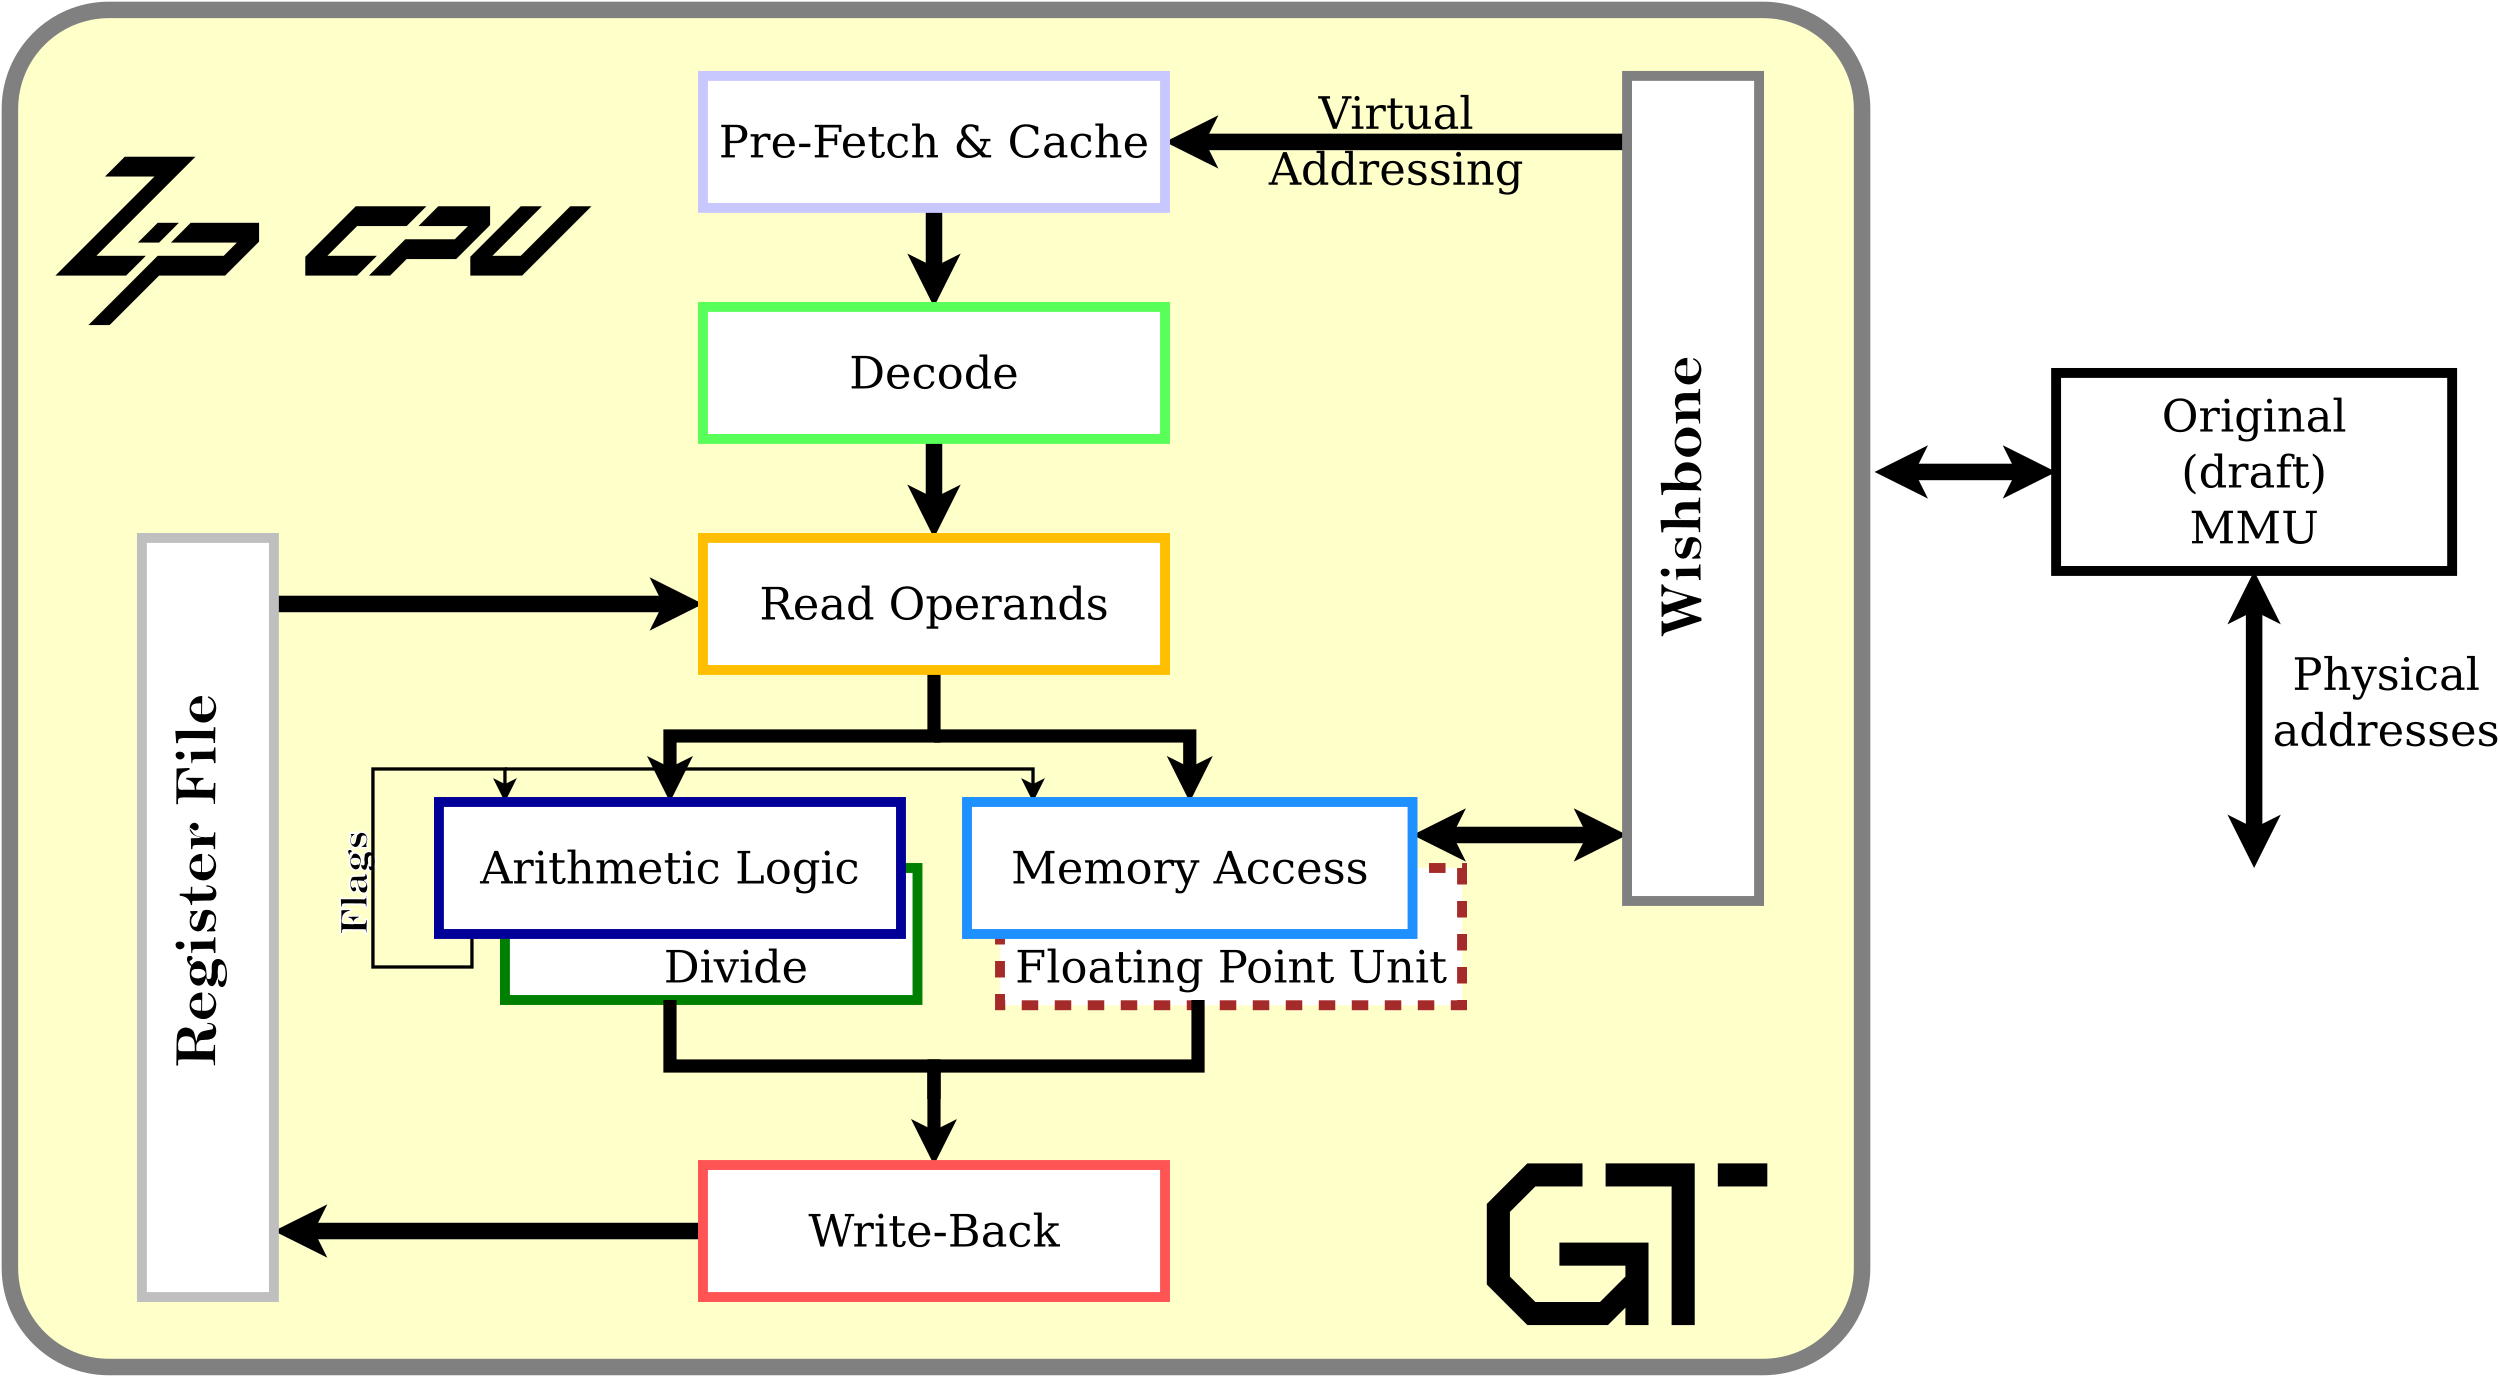 <?xml version="1.0" encoding="UTF-8"?>
<svg xmlns="http://www.w3.org/2000/svg" xmlns:xlink="http://www.w3.org/1999/xlink" width="1515pt" height="834pt" viewBox="0 0 1515 834" version="1.1">
<defs>
<g>
<symbol overflow="visible" id="glyph0-0">
<path style="stroke:none;" d="M 1.344 4.781 L 1.344 -19.109 L 14.891 -19.109 L 14.891 4.781 Z M 2.875 3.281 L 13.391 3.281 L 13.391 -17.578 L 2.875 -17.578 Z M 2.875 3.281 "/>
</symbol>
<symbol overflow="visible" id="glyph0-1">
<path style="stroke:none;" d="M 5.422 -7.156 L 12.672 -7.156 L 9.047 -16.547 Z M -0.156 0 L -0.156 -1.406 L 1.578 -1.406 L 8.609 -19.75 L 10.828 -19.75 L 17.891 -1.406 L 19.828 -1.406 L 19.828 0 L 12.641 0 L 12.641 -1.406 L 14.844 -1.406 L 13.188 -5.734 L 4.875 -5.734 L 3.234 -1.406 L 5.391 -1.406 L 5.391 0 Z M -0.156 0 "/>
</symbol>
<symbol overflow="visible" id="glyph0-2">
<path style="stroke:none;" d="M 12.953 -14.094 L 12.953 -10.562 L 11.547 -10.562 C 11.504 -11.258 11.312 -11.781 10.969 -12.125 C 10.625 -12.469 10.117 -12.641 9.453 -12.641 C 8.254 -12.641 7.332 -12.223 6.688 -11.391 C 6.051 -10.566 5.734 -9.379 5.734 -7.828 L 5.734 -1.406 L 8.562 -1.406 L 8.562 0 L 1.109 0 L 1.109 -1.406 L 3.312 -1.406 L 3.312 -12.672 L 0.984 -12.672 L 0.984 -14.062 L 5.734 -14.062 L 5.734 -11.562 C 6.211 -12.539 6.828 -13.266 7.578 -13.734 C 8.328 -14.211 9.238 -14.453 10.312 -14.453 C 10.719 -14.453 11.133 -14.422 11.562 -14.359 C 12 -14.297 12.461 -14.207 12.953 -14.094 Z M 12.953 -14.094 "/>
</symbol>
<symbol overflow="visible" id="glyph0-3">
<path style="stroke:none;" d="M 2.625 -18.422 C 2.625 -18.828 2.77 -19.18 3.062 -19.484 C 3.363 -19.785 3.723 -19.938 4.141 -19.938 C 4.547 -19.938 4.895 -19.785 5.188 -19.484 C 5.488 -19.18 5.641 -18.828 5.641 -18.422 C 5.641 -18.016 5.492 -17.664 5.203 -17.375 C 4.91 -17.082 4.555 -16.938 4.141 -16.938 C 3.723 -16.938 3.363 -17.082 3.062 -17.375 C 2.77 -17.664 2.625 -18.016 2.625 -18.422 Z M 5.734 -1.406 L 8.047 -1.406 L 8.047 0 L 0.984 0 L 0.984 -1.406 L 3.312 -1.406 L 3.312 -12.641 L 0.984 -12.641 L 0.984 -14.062 L 5.734 -14.062 Z M 5.734 -1.406 "/>
</symbol>
<symbol overflow="visible" id="glyph0-4">
<path style="stroke:none;" d="M 2.922 -12.641 L 0.781 -12.641 L 0.781 -14.062 L 2.922 -14.062 L 2.922 -18.422 L 5.375 -18.422 L 5.375 -14.062 L 9.953 -14.062 L 9.953 -12.641 L 5.375 -12.641 L 5.375 -3.719 C 5.375 -2.531 5.488 -1.766 5.719 -1.422 C 5.945 -1.086 6.367 -0.922 6.984 -0.922 C 7.617 -0.922 8.082 -1.109 8.375 -1.484 C 8.664 -1.859 8.82 -2.469 8.844 -3.312 L 10.672 -3.312 C 10.598 -2.031 10.25 -1.094 9.625 -0.5 C 9 0.094 8.051 0.391 6.781 0.391 C 5.375 0.391 4.379 0.078 3.797 -0.547 C 3.211 -1.172 2.922 -2.227 2.922 -3.719 Z M 2.922 -12.641 "/>
</symbol>
<symbol overflow="visible" id="glyph0-5">
<path style="stroke:none;" d="M 1.109 0 L 1.109 -1.406 L 3.312 -1.406 L 3.312 -19.188 L 0.984 -19.188 L 0.984 -20.578 L 5.734 -20.578 L 5.734 -11.562 C 6.191 -12.508 6.781 -13.227 7.5 -13.719 C 8.219 -14.207 9.051 -14.453 10 -14.453 C 11.551 -14.453 12.691 -14.004 13.422 -13.109 C 14.16 -12.223 14.531 -10.832 14.531 -8.938 L 14.531 -1.406 L 16.703 -1.406 L 16.703 0 L 9.969 0 L 9.969 -1.406 L 12.078 -1.406 L 12.078 -8.172 C 12.078 -9.891 11.867 -11.062 11.453 -11.688 C 11.035 -12.32 10.285 -12.641 9.203 -12.641 C 8.078 -12.641 7.219 -12.227 6.625 -11.406 C 6.031 -10.594 5.734 -9.398 5.734 -7.828 L 5.734 -1.406 L 7.859 -1.406 L 7.859 0 Z M 1.109 0 "/>
</symbol>
<symbol overflow="visible" id="glyph0-6">
<path style="stroke:none;" d="M 14.031 -11.328 C 14.5 -12.359 15.098 -13.133 15.828 -13.656 C 16.555 -14.188 17.406 -14.453 18.375 -14.453 C 19.844 -14.453 20.938 -13.992 21.656 -13.078 C 22.383 -12.16 22.75 -10.781 22.75 -8.938 L 22.75 -1.406 L 24.953 -1.406 L 24.953 0 L 18.203 0 L 18.203 -1.406 L 20.328 -1.406 L 20.328 -8.672 C 20.328 -10.109 20.113 -11.129 19.688 -11.734 C 19.258 -12.336 18.555 -12.641 17.578 -12.641 C 16.492 -12.641 15.664 -12.227 15.094 -11.406 C 14.531 -10.594 14.25 -9.398 14.25 -7.828 L 14.25 -1.406 L 16.359 -1.406 L 16.359 0 L 9.703 0 L 9.703 -1.406 L 11.812 -1.406 L 11.812 -8.766 C 11.812 -10.16 11.598 -11.156 11.172 -11.75 C 10.754 -12.344 10.055 -12.641 9.078 -12.641 C 7.992 -12.641 7.164 -12.227 6.594 -11.406 C 6.02 -10.594 5.734 -9.398 5.734 -7.828 L 5.734 -1.406 L 7.859 -1.406 L 7.859 0 L 1.109 0 L 1.109 -1.406 L 3.312 -1.406 L 3.312 -12.672 L 0.984 -12.672 L 0.984 -14.062 L 5.734 -14.062 L 5.734 -11.562 C 6.191 -12.5 6.766 -13.211 7.453 -13.703 C 8.148 -14.203 8.941 -14.453 9.828 -14.453 C 10.922 -14.453 11.832 -14.176 12.562 -13.625 C 13.301 -13.082 13.789 -12.316 14.031 -11.328 Z M 14.031 -11.328 "/>
</symbol>
<symbol overflow="visible" id="glyph0-7">
<path style="stroke:none;" d="M 14.688 -6.781 L 4.188 -6.781 L 4.188 -6.672 C 4.188 -4.773 4.547 -3.344 5.266 -2.375 C 5.984 -1.406 7.035 -0.922 8.422 -0.922 C 9.492 -0.922 10.367 -1.203 11.047 -1.766 C 11.734 -2.328 12.211 -3.16 12.484 -4.266 L 14.453 -4.266 C 14.055 -2.711 13.336 -1.547 12.297 -0.766 C 11.254 0.004 9.879 0.391 8.172 0.391 C 6.117 0.391 4.469 -0.285 3.219 -1.641 C 1.969 -2.992 1.344 -4.789 1.344 -7.031 C 1.344 -9.258 1.957 -11.051 3.188 -12.406 C 4.414 -13.77 6.023 -14.453 8.016 -14.453 C 10.141 -14.453 11.77 -13.797 12.906 -12.484 C 14.051 -11.172 14.645 -9.27 14.688 -6.781 Z M 11.812 -8.172 C 11.758 -9.816 11.41 -11.055 10.766 -11.891 C 10.129 -12.723 9.211 -13.141 8.016 -13.141 C 6.898 -13.141 6.02 -12.719 5.375 -11.875 C 4.727 -11.039 4.332 -9.805 4.188 -8.172 Z M 11.812 -8.172 "/>
</symbol>
<symbol overflow="visible" id="glyph0-8">
<path style="stroke:none;" d="M 13.938 -4.219 C 13.594 -2.719 12.93 -1.57 11.953 -0.781 C 10.973 0 9.707 0.391 8.156 0.391 C 6.102 0.391 4.453 -0.285 3.203 -1.641 C 1.961 -2.992 1.344 -4.789 1.344 -7.031 C 1.344 -9.281 1.961 -11.078 3.203 -12.422 C 4.453 -13.773 6.102 -14.453 8.156 -14.453 C 9.039 -14.453 9.922 -14.348 10.797 -14.141 C 11.68 -13.93 12.57 -13.613 13.469 -13.188 L 13.469 -9.594 L 12.047 -9.594 C 11.867 -10.82 11.469 -11.719 10.844 -12.281 C 10.219 -12.852 9.328 -13.141 8.172 -13.141 C 6.859 -13.141 5.863 -12.629 5.188 -11.609 C 4.52 -10.586 4.188 -9.062 4.188 -7.031 C 4.188 -5.008 4.52 -3.484 5.188 -2.453 C 5.852 -1.43 6.848 -0.922 8.172 -0.922 C 9.223 -0.922 10.062 -1.191 10.688 -1.734 C 11.312 -2.285 11.738 -3.113 11.969 -4.219 Z M 13.938 -4.219 "/>
</symbol>
<symbol overflow="visible" id="glyph0-9">
<path style="stroke:none;" d=""/>
</symbol>
<symbol overflow="visible" id="glyph0-10">
<path style="stroke:none;" d="M 1.5 0 L 1.5 -1.406 L 4.016 -1.406 L 4.016 -18.328 L 1.5 -18.328 L 1.5 -19.75 L 9.203 -19.75 L 9.203 -18.328 L 6.688 -18.328 L 6.688 -1.625 L 15.719 -1.625 L 15.719 -4.938 L 17.344 -4.938 L 17.344 0 Z M 1.5 0 "/>
</symbol>
<symbol overflow="visible" id="glyph0-11">
<path style="stroke:none;" d="M 8.156 -0.922 C 9.457 -0.922 10.441 -1.438 11.109 -2.469 C 11.773 -3.5 12.109 -5.02 12.109 -7.031 C 12.109 -9.039 11.773 -10.562 11.109 -11.594 C 10.441 -12.625 9.457 -13.141 8.156 -13.141 C 6.844 -13.141 5.852 -12.625 5.188 -11.594 C 4.52 -10.562 4.188 -9.039 4.188 -7.031 C 4.188 -5.02 4.52 -3.5 5.188 -2.469 C 5.863 -1.438 6.852 -0.922 8.156 -0.922 Z M 8.156 0.391 C 6.102 0.391 4.453 -0.285 3.203 -1.641 C 1.961 -2.992 1.344 -4.789 1.344 -7.031 C 1.344 -9.27 1.961 -11.066 3.203 -12.422 C 4.441 -13.773 6.094 -14.453 8.156 -14.453 C 10.207 -14.453 11.852 -13.773 13.094 -12.422 C 14.332 -11.066 14.953 -9.27 14.953 -7.031 C 14.953 -4.789 14.332 -2.992 13.094 -1.641 C 11.852 -0.285 10.207 0.391 8.156 0.391 Z M 8.156 0.391 "/>
</symbol>
<symbol overflow="visible" id="glyph0-12">
<path style="stroke:none;" d="M 14.219 -12.641 L 14.219 -0.297 C 14.219 1.711 13.66 3.266 12.547 4.359 C 11.441 5.461 9.863 6.016 7.812 6.016 C 6.883 6.016 5.992 5.93 5.141 5.766 C 4.297 5.598 3.488 5.348 2.719 5.016 L 2.719 2.062 L 3.984 2.062 C 4.141 2.977 4.516 3.645 5.109 4.062 C 5.703 4.488 6.547 4.703 7.641 4.703 C 9.078 4.703 10.125 4.297 10.781 3.484 C 11.445 2.68 11.781 1.422 11.781 -0.297 L 11.781 -2.203 C 11.312 -1.316 10.707 -0.66 9.969 -0.234 C 9.227 0.18 8.316 0.391 7.234 0.391 C 5.504 0.391 4.086 -0.297 2.984 -1.672 C 1.891 -3.047 1.344 -4.832 1.344 -7.031 C 1.344 -9.238 1.891 -11.023 2.984 -12.391 C 4.078 -13.766 5.492 -14.453 7.234 -14.453 C 8.316 -14.453 9.227 -14.238 9.969 -13.812 C 10.707 -13.395 11.312 -12.742 11.781 -11.859 L 11.781 -14.062 L 16.547 -14.062 L 16.547 -12.641 Z M 11.781 -7.719 C 11.781 -9.406 11.457 -10.691 10.812 -11.578 C 10.164 -12.473 9.223 -12.922 7.984 -12.922 C 6.734 -12.922 5.785 -12.426 5.141 -11.438 C 4.504 -10.457 4.188 -8.988 4.188 -7.031 C 4.188 -5.094 4.504 -3.625 5.141 -2.625 C 5.785 -1.633 6.734 -1.141 7.984 -1.141 C 9.223 -1.141 10.164 -1.582 10.812 -2.469 C 11.457 -3.352 11.781 -4.645 11.781 -6.344 Z M 11.781 -7.719 "/>
</symbol>
<symbol overflow="visible" id="glyph0-13">
<path style="stroke:none;" d="M 20.656 0 L 18.484 0 L 13.953 -16.062 L 9.438 0 L 7.266 0 L 2.094 -18.328 L 0.125 -18.328 L 0.125 -19.75 L 7.344 -19.75 L 7.344 -18.328 L 4.875 -18.328 L 9 -3.75 L 13.5 -19.75 L 15.641 -19.75 L 20.219 -3.578 L 24.359 -18.328 L 22.078 -18.328 L 22.078 -19.75 L 27.766 -19.75 L 27.766 -18.328 L 25.828 -18.328 Z M 20.656 0 "/>
</symbol>
<symbol overflow="visible" id="glyph0-14">
<path style="stroke:none;" d="M 1.188 -8.297 L 7.969 -8.297 L 7.969 -6.234 L 1.188 -6.234 Z M 1.188 -8.297 "/>
</symbol>
<symbol overflow="visible" id="glyph0-15">
<path style="stroke:none;" d="M 6.688 -1.406 L 10.656 -1.406 C 12.238 -1.406 13.395 -1.75 14.125 -2.438 C 14.863 -3.125 15.234 -4.219 15.234 -5.719 C 15.234 -7.207 14.867 -8.289 14.141 -8.969 C 13.41 -9.656 12.25 -10 10.656 -10 L 6.688 -10 Z M 6.688 -11.406 L 10.047 -11.406 C 11.492 -11.406 12.551 -11.68 13.219 -12.234 C 13.883 -12.797 14.219 -13.676 14.219 -14.875 C 14.219 -16.082 13.883 -16.957 13.219 -17.5 C 12.551 -18.051 11.492 -18.328 10.047 -18.328 L 6.688 -18.328 Z M 1.5 0 L 1.5 -1.406 L 4.016 -1.406 L 4.016 -18.328 L 1.5 -18.328 L 1.5 -19.75 L 11.25 -19.75 C 13.238 -19.75 14.738 -19.336 15.75 -18.516 C 16.758 -17.703 17.266 -16.488 17.266 -14.875 C 17.266 -13.695 16.91 -12.758 16.203 -12.062 C 15.504 -11.363 14.484 -10.938 13.141 -10.781 C 14.816 -10.57 16.086 -10.035 16.953 -9.172 C 17.816 -8.316 18.25 -7.164 18.25 -5.719 C 18.25 -3.758 17.629 -2.316 16.391 -1.391 C 15.16 -0.461 13.238 0 10.625 0 Z M 1.5 0 "/>
</symbol>
<symbol overflow="visible" id="glyph0-16">
<path style="stroke:none;" d="M 10.781 -4.422 L 10.781 -7.391 L 7.641 -7.391 C 6.43 -7.391 5.531 -7.129 4.938 -6.609 C 4.352 -6.086 4.062 -5.289 4.062 -4.219 C 4.062 -3.238 4.359 -2.461 4.953 -1.891 C 5.555 -1.316 6.367 -1.031 7.391 -1.031 C 8.41 -1.031 9.227 -1.344 9.844 -1.969 C 10.469 -2.594 10.781 -3.41 10.781 -4.422 Z M 13.219 -8.781 L 13.219 -1.406 L 15.391 -1.406 L 15.391 0 L 10.781 0 L 10.781 -1.516 C 10.238 -0.867 9.613 -0.391 8.906 -0.078 C 8.207 0.234 7.383 0.391 6.438 0.391 C 4.875 0.391 3.633 -0.023 2.719 -0.859 C 1.801 -1.691 1.344 -2.812 1.344 -4.219 C 1.344 -5.676 1.867 -6.805 2.922 -7.609 C 3.973 -8.41 5.457 -8.812 7.375 -8.812 L 10.781 -8.812 L 10.781 -9.781 C 10.781 -10.844 10.457 -11.664 9.812 -12.25 C 9.164 -12.844 8.254 -13.141 7.078 -13.141 C 6.109 -13.141 5.336 -12.914 4.766 -12.469 C 4.191 -12.031 3.832 -11.379 3.688 -10.516 L 2.438 -10.516 L 2.438 -13.359 C 3.281 -13.723 4.098 -13.992 4.891 -14.172 C 5.691 -14.359 6.473 -14.453 7.234 -14.453 C 9.18 -14.453 10.664 -13.969 11.688 -13 C 12.707 -12.031 13.219 -10.625 13.219 -8.781 Z M 13.219 -8.781 "/>
</symbol>
<symbol overflow="visible" id="glyph0-17">
<path style="stroke:none;" d="M 7.75 0 L 0.922 0 L 0.922 -1.406 L 3.125 -1.406 L 3.125 -19.188 L 0.781 -19.188 L 0.781 -20.578 L 5.562 -20.578 L 5.562 -7.188 L 11.484 -12.641 L 9.453 -12.641 L 9.453 -14.062 L 15.828 -14.062 L 15.828 -12.641 L 13.422 -12.641 L 9.234 -8.781 L 14.578 -1.406 L 16.609 -1.406 L 16.609 0 L 9.672 0 L 9.672 -1.406 L 11.688 -1.406 L 7.469 -7.188 L 5.562 -5.391 L 5.562 -1.406 L 7.75 -1.406 Z M 7.75 0 "/>
</symbol>
<symbol overflow="visible" id="glyph0-18">
<path style="stroke:none;" d="M 12.984 -9.797 C 13.598 -9.629 14.125 -9.344 14.562 -8.938 C 15.008 -8.539 15.41 -7.984 15.766 -7.266 L 18.641 -1.406 L 21.047 -1.406 L 21.047 0 L 16.391 0 L 13.312 -6.281 C 12.719 -7.5 12.172 -8.285 11.672 -8.641 C 11.18 -9.004 10.504 -9.188 9.641 -9.188 L 6.688 -9.188 L 6.688 -1.406 L 9.484 -1.406 L 9.484 0 L 1.5 0 L 1.5 -1.406 L 4.016 -1.406 L 4.016 -18.328 L 1.5 -18.328 L 1.5 -19.75 L 11.516 -19.75 C 13.43 -19.75 14.91 -19.289 15.953 -18.375 C 17.004 -17.457 17.531 -16.156 17.531 -14.469 C 17.531 -13.113 17.145 -12.047 16.375 -11.266 C 15.613 -10.484 14.484 -9.992 12.984 -9.797 Z M 6.688 -10.594 L 10.594 -10.594 C 11.926 -10.594 12.91 -10.906 13.547 -11.531 C 14.18 -12.164 14.5 -13.145 14.5 -14.469 C 14.5 -15.789 14.18 -16.766 13.547 -17.391 C 12.91 -18.016 11.926 -18.328 10.594 -18.328 L 6.688 -18.328 Z M 6.688 -10.594 "/>
</symbol>
<symbol overflow="visible" id="glyph0-19">
<path style="stroke:none;" d="M 14.219 -1.406 L 16.547 -1.406 L 16.547 0 L 11.781 0 L 11.781 -2.203 C 11.312 -1.316 10.707 -0.66 9.969 -0.234 C 9.227 0.18 8.316 0.391 7.234 0.391 C 5.504 0.391 4.086 -0.297 2.984 -1.672 C 1.891 -3.047 1.344 -4.832 1.344 -7.031 C 1.344 -9.238 1.891 -11.023 2.984 -12.391 C 4.078 -13.766 5.492 -14.453 7.234 -14.453 C 8.316 -14.453 9.227 -14.238 9.969 -13.812 C 10.707 -13.395 11.312 -12.742 11.781 -11.859 L 11.781 -19.188 L 9.484 -19.188 L 9.484 -20.578 L 14.219 -20.578 Z M 11.781 -6.344 L 11.781 -7.719 C 11.781 -9.406 11.457 -10.691 10.812 -11.578 C 10.164 -12.473 9.223 -12.922 7.984 -12.922 C 6.734 -12.922 5.785 -12.426 5.141 -11.438 C 4.504 -10.457 4.188 -8.988 4.188 -7.031 C 4.188 -5.094 4.504 -3.625 5.141 -2.625 C 5.785 -1.633 6.734 -1.141 7.984 -1.141 C 9.223 -1.141 10.164 -1.582 10.812 -2.469 C 11.457 -3.352 11.781 -4.645 11.781 -6.344 Z M 11.781 -6.344 "/>
</symbol>
<symbol overflow="visible" id="glyph0-20">
<path style="stroke:none;" d="M 11.109 -1.031 C 13.273 -1.031 14.906 -1.77 16 -3.25 C 17.102 -4.738 17.656 -6.941 17.656 -9.859 C 17.656 -12.773 17.102 -14.973 16 -16.453 C 14.906 -17.941 13.273 -18.688 11.109 -18.688 C 8.941 -18.688 7.305 -17.941 6.203 -16.453 C 5.098 -14.973 4.547 -12.773 4.547 -9.859 C 4.547 -6.941 5.098 -4.738 6.203 -3.25 C 7.305 -1.77 8.941 -1.031 11.109 -1.031 Z M 11.109 0.391 C 9.773 0.391 8.547 0.172 7.422 -0.266 C 6.297 -0.711 5.301 -1.363 4.438 -2.219 C 3.457 -3.207 2.723 -4.328 2.234 -5.578 C 1.754 -6.836 1.516 -8.266 1.516 -9.859 C 1.516 -11.453 1.754 -12.875 2.234 -14.125 C 2.723 -15.383 3.457 -16.508 4.438 -17.5 C 5.301 -18.363 6.289 -19.016 7.406 -19.453 C 8.52 -19.891 9.754 -20.109 11.109 -20.109 C 13.973 -20.109 16.285 -19.164 18.047 -17.281 C 19.816 -15.406 20.703 -12.93 20.703 -9.859 C 20.703 -8.273 20.457 -6.848 19.969 -5.578 C 19.488 -4.316 18.754 -3.195 17.766 -2.219 C 16.898 -1.352 15.91 -0.703 14.797 -0.266 C 13.691 0.172 12.461 0.391 11.109 0.391 Z M 11.109 0.391 "/>
</symbol>
<symbol overflow="visible" id="glyph0-21">
<path style="stroke:none;" d="M 5.562 -7.719 L 5.562 -6.344 C 5.562 -4.645 5.883 -3.352 6.531 -2.469 C 7.176 -1.582 8.117 -1.141 9.359 -1.141 C 10.598 -1.141 11.535 -1.633 12.172 -2.625 C 12.816 -3.625 13.141 -5.094 13.141 -7.031 C 13.141 -8.988 12.816 -10.457 12.172 -11.438 C 11.535 -12.426 10.598 -12.922 9.359 -12.922 C 8.117 -12.922 7.176 -12.473 6.531 -11.578 C 5.883 -10.691 5.562 -9.406 5.562 -7.719 Z M 3.125 -12.641 L 0.781 -12.641 L 0.781 -14.062 L 5.562 -14.062 L 5.562 -11.859 C 6.031 -12.742 6.633 -13.395 7.375 -13.812 C 8.113 -14.238 9.023 -14.453 10.109 -14.453 C 11.836 -14.453 13.25 -13.766 14.344 -12.391 C 15.438 -11.023 15.984 -9.238 15.984 -7.031 C 15.984 -4.832 15.438 -3.047 14.344 -1.672 C 13.25 -0.297 11.836 0.391 10.109 0.391 C 9.023 0.391 8.113 0.18 7.375 -0.234 C 6.633 -0.66 6.031 -1.316 5.562 -2.203 L 5.562 4.219 L 7.859 4.219 L 7.859 5.641 L 0.781 5.641 L 0.781 4.219 L 3.125 4.219 Z M 3.125 -12.641 "/>
</symbol>
<symbol overflow="visible" id="glyph0-22">
<path style="stroke:none;" d="M 1.109 0 L 1.109 -1.406 L 3.312 -1.406 L 3.312 -12.641 L 0.984 -12.641 L 0.984 -14.062 L 5.734 -14.062 L 5.734 -11.562 C 6.191 -12.508 6.781 -13.227 7.5 -13.719 C 8.219 -14.207 9.051 -14.453 10 -14.453 C 11.551 -14.453 12.691 -14.004 13.422 -13.109 C 14.16 -12.223 14.531 -10.832 14.531 -8.938 L 14.531 -1.406 L 16.703 -1.406 L 16.703 0 L 9.969 0 L 9.969 -1.406 L 12.078 -1.406 L 12.078 -8.172 C 12.078 -9.891 11.863 -11.066 11.438 -11.703 C 11.02 -12.348 10.273 -12.672 9.203 -12.672 C 8.078 -12.672 7.219 -12.258 6.625 -11.438 C 6.031 -10.613 5.734 -9.41 5.734 -7.828 L 5.734 -1.406 L 7.859 -1.406 L 7.859 0 Z M 1.109 0 "/>
</symbol>
<symbol overflow="visible" id="glyph0-23">
<path style="stroke:none;" d="M 1.516 -0.781 L 1.516 -4.062 L 2.922 -4.062 C 2.961 -3.008 3.289 -2.223 3.906 -1.703 C 4.531 -1.18 5.453 -0.922 6.672 -0.922 C 7.766 -0.922 8.598 -1.125 9.172 -1.531 C 9.742 -1.945 10.031 -2.547 10.031 -3.328 C 10.031 -3.953 9.816 -4.453 9.391 -4.828 C 8.973 -5.203 8.094 -5.609 6.75 -6.047 L 4.984 -6.641 C 3.773 -7.023 2.898 -7.508 2.359 -8.094 C 1.816 -8.676 1.547 -9.414 1.547 -10.312 C 1.547 -11.602 2.016 -12.613 2.953 -13.344 C 3.898 -14.082 5.207 -14.453 6.875 -14.453 C 7.613 -14.453 8.395 -14.352 9.219 -14.156 C 10.039 -13.957 10.891 -13.676 11.766 -13.312 L 11.766 -10.234 L 10.359 -10.234 C 10.328 -11.148 10.008 -11.863 9.406 -12.375 C 8.801 -12.883 7.984 -13.141 6.953 -13.141 C 5.93 -13.141 5.156 -12.957 4.625 -12.594 C 4.102 -12.227 3.844 -11.688 3.844 -10.969 C 3.844 -10.375 4.039 -9.898 4.438 -9.547 C 4.844 -9.191 5.641 -8.828 6.828 -8.453 L 8.766 -7.859 C 10.086 -7.441 11.039 -6.922 11.625 -6.297 C 12.219 -5.68 12.516 -4.883 12.516 -3.906 C 12.516 -2.57 12.004 -1.52 10.984 -0.75 C 9.961 0.008 8.562 0.391 6.781 0.391 C 5.863 0.391 4.973 0.289 4.109 0.094 C 3.242 -0.102 2.379 -0.395 1.516 -0.781 Z M 1.516 -0.781 "/>
</symbol>
<symbol overflow="visible" id="glyph0-24">
<path style="stroke:none;" d="M 6.688 -1.406 L 9.156 -1.406 C 11.719 -1.406 13.688 -2.133 15.062 -3.594 C 16.438 -5.062 17.125 -7.16 17.125 -9.891 C 17.125 -12.629 16.438 -14.719 15.062 -16.156 C 13.695 -17.602 11.727 -18.328 9.156 -18.328 L 6.688 -18.328 Z M 1.5 0 L 1.5 -1.406 L 4.016 -1.406 L 4.016 -18.328 L 1.5 -18.328 L 1.5 -19.75 L 9.359 -19.75 C 12.754 -19.75 15.398 -18.879 17.297 -17.141 C 19.203 -15.41 20.156 -12.992 20.156 -9.891 C 20.156 -6.785 19.203 -4.359 17.297 -2.609 C 15.398 -0.867 12.754 0 9.359 0 Z M 1.5 0 "/>
</symbol>
<symbol overflow="visible" id="glyph0-25">
<path style="stroke:none;" d="M 6.688 -10.047 L 10.188 -10.047 C 11.5 -10.047 12.5 -10.398 13.188 -11.109 C 13.875 -11.828 14.219 -12.852 14.219 -14.188 C 14.219 -15.539 13.875 -16.566 13.188 -17.266 C 12.5 -17.973 11.5 -18.328 10.188 -18.328 L 6.688 -18.328 Z M 1.5 0 L 1.5 -1.406 L 4.016 -1.406 L 4.016 -18.328 L 1.5 -18.328 L 1.5 -19.75 L 10.828 -19.75 C 12.805 -19.75 14.375 -19.25 15.531 -18.25 C 16.688 -17.25 17.266 -15.895 17.266 -14.188 C 17.266 -12.5 16.688 -11.148 15.531 -10.141 C 14.375 -9.141 12.805 -8.641 10.828 -8.641 L 6.688 -8.641 L 6.688 -1.406 L 9.75 -1.406 L 9.75 0 Z M 1.5 0 "/>
</symbol>
<symbol overflow="visible" id="glyph0-26">
<path style="stroke:none;" d="M 1.5 0 L 1.5 -1.406 L 4.016 -1.406 L 4.016 -18.328 L 1.5 -18.328 L 1.5 -19.75 L 17.656 -19.75 L 17.656 -15.359 L 16.031 -15.359 L 16.031 -18.125 L 6.688 -18.125 L 6.688 -11.516 L 13.438 -11.516 L 13.438 -13.984 L 15.062 -13.984 L 15.062 -7.422 L 13.438 -7.422 L 13.438 -9.891 L 6.688 -9.891 L 6.688 -1.406 L 9.859 -1.406 L 9.859 0 Z M 1.5 0 "/>
</symbol>
<symbol overflow="visible" id="glyph0-27">
<path style="stroke:none;" d="M 14.625 -3.062 L 6.938 -11.172 C 6.164 -10.484 5.586 -9.738 5.203 -8.938 C 4.816 -8.133 4.625 -7.285 4.625 -6.391 C 4.625 -4.922 5.129 -3.691 6.141 -2.703 C 7.16 -1.711 8.43 -1.219 9.953 -1.219 C 10.848 -1.219 11.691 -1.375 12.484 -1.688 C 13.285 -2 14 -2.457 14.625 -3.062 Z M 22.828 0 L 17.531 0 L 15.719 -1.922 C 14.789 -1.141 13.801 -0.555 12.75 -0.172 C 11.695 0.203 10.566 0.391 9.359 0.391 C 7.078 0.391 5.27 -0.191 3.938 -1.359 C 2.602 -2.523 1.938 -4.102 1.938 -6.094 C 1.938 -7.27 2.273 -8.367 2.953 -9.391 C 3.629 -10.41 4.648 -11.363 6.016 -12.25 C 5.566 -12.789 5.234 -13.328 5.016 -13.859 C 4.805 -14.391 4.703 -14.945 4.703 -15.531 C 4.703 -16.938 5.207 -18.051 6.219 -18.875 C 7.227 -19.695 8.602 -20.109 10.344 -20.109 C 10.938 -20.109 11.625 -20.031 12.406 -19.875 C 13.195 -19.727 14.102 -19.504 15.125 -19.203 L 15.125 -15.797 L 13.625 -15.797 C 13.5 -16.742 13.156 -17.461 12.594 -17.953 C 12.031 -18.441 11.266 -18.688 10.297 -18.688 C 9.391 -18.688 8.648 -18.438 8.078 -17.938 C 7.516 -17.445 7.234 -16.801 7.234 -16 C 7.234 -15.469 7.383 -14.93 7.688 -14.391 C 7.988 -13.859 8.613 -13.098 9.562 -12.109 L 16.391 -4.906 C 16.992 -5.613 17.469 -6.375 17.812 -7.188 C 18.164 -8 18.391 -8.867 18.484 -9.797 L 16.094 -9.797 L 16.094 -11.219 L 22.359 -11.219 L 22.359 -9.797 L 20.078 -9.797 C 19.93 -8.648 19.641 -7.578 19.203 -6.578 C 18.766 -5.586 18.18 -4.672 17.453 -3.828 L 19.719 -1.406 L 22.828 -1.406 Z M 22.828 0 "/>
</symbol>
<symbol overflow="visible" id="glyph0-28">
<path style="stroke:none;" d="M 19.109 -5.219 C 18.523 -3.375 17.547 -1.977 16.172 -1.031 C 14.797 -0.082 13.062 0.391 10.969 0.391 C 9.676 0.391 8.477 0.172 7.375 -0.266 C 6.281 -0.711 5.301 -1.363 4.438 -2.219 C 3.457 -3.207 2.723 -4.328 2.234 -5.578 C 1.754 -6.836 1.516 -8.266 1.516 -9.859 C 1.516 -12.922 2.398 -15.395 4.172 -17.281 C 5.953 -19.164 8.289 -20.109 11.188 -20.109 C 12.27 -20.109 13.414 -19.969 14.625 -19.688 C 15.844 -19.406 17.156 -18.977 18.562 -18.406 L 18.562 -13.844 L 17.062 -13.844 C 16.738 -15.508 16.082 -16.734 15.094 -17.516 C 14.113 -18.297 12.738 -18.688 10.969 -18.688 C 8.863 -18.688 7.266 -17.938 6.172 -16.438 C 5.086 -14.945 4.547 -12.754 4.547 -9.859 C 4.547 -6.961 5.086 -4.766 6.172 -3.266 C 7.266 -1.773 8.863 -1.031 10.969 -1.031 C 12.438 -1.031 13.645 -1.379 14.594 -2.078 C 15.551 -2.785 16.242 -3.832 16.672 -5.219 Z M 19.109 -5.219 "/>
</symbol>
<symbol overflow="visible" id="glyph0-29">
<path style="stroke:none;" d="M 6.688 0 L 1.516 -12.641 L -0.078 -12.641 L -0.078 -14.062 L 6.391 -14.062 L 6.391 -12.641 L 4.141 -12.641 L 8.094 -2.984 L 12.047 -12.641 L 9.953 -12.641 L 9.953 -14.062 L 15.234 -14.062 L 15.234 -12.641 L 13.656 -12.641 L 8.484 0 Z M 6.688 0 "/>
</symbol>
<symbol overflow="visible" id="glyph0-30">
<path style="stroke:none;" d="M 5.562 -1.406 L 7.859 -1.406 L 7.859 0 L 0.781 0 L 0.781 -1.406 L 3.125 -1.406 L 3.125 -19.188 L 0.781 -19.188 L 0.781 -20.578 L 5.562 -20.578 Z M 5.562 -1.406 "/>
</symbol>
<symbol overflow="visible" id="glyph0-31">
<path style="stroke:none;" d="M 3.797 -18.328 L 1.266 -18.328 L 1.266 -19.75 L 9 -19.75 L 9 -18.328 L 6.469 -18.328 L 6.469 -8.125 C 6.469 -5.602 6.879 -3.844 7.703 -2.844 C 8.523 -1.844 9.945 -1.344 11.969 -1.344 C 13.988 -1.344 15.41 -1.844 16.234 -2.844 C 17.055 -3.844 17.469 -5.602 17.469 -8.125 L 17.469 -18.328 L 14.953 -18.328 L 14.953 -19.75 L 21.609 -19.75 L 21.609 -18.328 L 19.109 -18.328 L 19.109 -7.859 C 19.109 -4.848 18.531 -2.719 17.375 -1.469 C 16.219 -0.227 14.254 0.391 11.484 0.391 C 8.711 0.391 6.738 -0.234 5.562 -1.484 C 4.383 -2.742 3.797 -4.867 3.797 -7.859 Z M 3.797 -18.328 "/>
</symbol>
<symbol overflow="visible" id="glyph0-32">
<path style="stroke:none;" d="M 1.5 0 L 1.5 -1.406 L 4.016 -1.406 L 4.016 -18.328 L 1.344 -18.328 L 1.344 -19.75 L 7.109 -19.75 L 14.031 -5.688 L 20.969 -19.75 L 26.359 -19.75 L 26.359 -18.328 L 23.734 -18.328 L 23.734 -1.406 L 26.266 -1.406 L 26.266 0 L 18.531 0 L 18.531 -1.406 L 21.047 -1.406 L 21.047 -16.672 L 14.281 -2.891 L 12.406 -2.891 L 5.641 -16.672 L 5.641 -1.406 L 8.156 -1.406 L 8.156 0 Z M 1.5 0 "/>
</symbol>
<symbol overflow="visible" id="glyph0-33">
<path style="stroke:none;" d="M 5.844 2.578 L 6.781 0.234 L 1.516 -12.641 L -0.078 -12.641 L -0.078 -14.062 L 6.391 -14.062 L 6.391 -12.641 L 4.141 -12.641 L 8.094 -2.984 L 12.047 -12.641 L 9.953 -12.641 L 9.953 -14.062 L 15.234 -14.062 L 15.234 -12.641 L 13.656 -12.641 L 7.203 3.172 C 6.766 4.266 6.273 5.008 5.734 5.406 C 5.203 5.812 4.445 6.016 3.469 6.016 C 3.051 6.016 2.625 5.977 2.188 5.906 C 1.75 5.844 1.312 5.742 0.875 5.609 L 0.875 2.922 L 2.109 2.922 C 2.172 3.523 2.328 3.957 2.578 4.219 C 2.828 4.477 3.219 4.609 3.75 4.609 C 4.227 4.609 4.613 4.473 4.906 4.203 C 5.207 3.93 5.52 3.391 5.844 2.578 Z M 5.844 2.578 "/>
</symbol>
<symbol overflow="visible" id="glyph0-34">
<path style="stroke:none;" d="M 8.641 4.219 C 6.492 3.258 4.875 1.738 3.781 -0.344 C 2.688 -2.438 2.141 -5.047 2.141 -8.172 C 2.141 -11.316 2.688 -13.93 3.781 -16.016 C 4.875 -18.098 6.492 -19.617 8.641 -20.578 L 8.641 -19.281 C 7.273 -18.352 6.297 -17.039 5.703 -15.344 C 5.117 -13.645 4.828 -11.254 4.828 -8.172 C 4.828 -5.109 5.117 -2.727 5.703 -1.031 C 6.297 0.664 7.273 1.984 8.641 2.922 Z M 8.641 4.219 "/>
</symbol>
<symbol overflow="visible" id="glyph0-35">
<path style="stroke:none;" d="M 11.656 -17.266 L 10.375 -17.266 C 10.363 -17.922 10.176 -18.422 9.812 -18.766 C 9.445 -19.109 8.914 -19.281 8.219 -19.281 C 7.312 -19.281 6.672 -19.031 6.297 -18.531 C 5.922 -18.039 5.734 -17.156 5.734 -15.875 L 5.734 -14.062 L 9.672 -14.062 L 9.672 -12.641 L 5.734 -12.641 L 5.734 -1.406 L 8.859 -1.406 L 8.859 0 L 0.984 0 L 0.984 -1.406 L 3.312 -1.406 L 3.312 -12.641 L 0.984 -12.641 L 0.984 -14.062 L 3.312 -14.062 L 3.312 -15.828 C 3.312 -17.391 3.719 -18.57 4.531 -19.375 C 5.344 -20.176 6.539 -20.578 8.125 -20.578 C 8.719 -20.578 9.305 -20.523 9.891 -20.422 C 10.484 -20.316 11.07 -20.156 11.656 -19.938 Z M 11.656 -17.266 "/>
</symbol>
<symbol overflow="visible" id="glyph0-36">
<path style="stroke:none;" d="M 1.922 4.219 L 1.922 2.922 C 3.273 1.984 4.25 0.664 4.844 -1.031 C 5.438 -2.727 5.734 -5.109 5.734 -8.172 C 5.734 -11.254 5.438 -13.645 4.844 -15.344 C 4.25 -17.039 3.273 -18.352 1.922 -19.281 L 1.922 -20.578 C 4.066 -19.617 5.688 -18.098 6.781 -16.016 C 7.875 -13.93 8.422 -11.316 8.422 -8.172 C 8.422 -5.047 7.875 -2.438 6.781 -0.344 C 5.688 1.738 4.066 3.258 1.922 4.219 Z M 1.922 4.219 "/>
</symbol>
<symbol overflow="visible" id="glyph0-37">
<path style="stroke:none;" d="M 4.734 -18.328 L 10.562 -3.172 L 16.391 -18.328 L 14.172 -18.328 L 14.172 -19.75 L 19.969 -19.75 L 19.969 -18.328 L 18.047 -18.328 L 11 0 L 8.719 0 L 1.703 -18.328 L -0.266 -18.328 L -0.266 -19.75 L 6.938 -19.75 L 6.938 -18.328 Z M 4.734 -18.328 "/>
</symbol>
<symbol overflow="visible" id="glyph0-38">
<path style="stroke:none;" d="M 9.594 -14.062 L 14.141 -14.062 L 14.141 -1.406 L 16.438 -1.406 L 16.438 0 L 11.703 0 L 11.703 -2.484 C 11.254 -1.547 10.672 -0.832 9.953 -0.344 C 9.242 0.145 8.414 0.391 7.469 0.391 C 5.914 0.391 4.77 -0.051 4.031 -0.938 C 3.289 -1.832 2.922 -3.227 2.922 -5.125 L 2.922 -12.641 L 0.734 -12.641 L 0.734 -14.062 L 5.375 -14.062 L 5.375 -5.875 C 5.375 -4.164 5.582 -2.992 6 -2.359 C 6.414 -1.723 7.16 -1.406 8.234 -1.406 C 9.367 -1.406 10.227 -1.816 10.812 -2.641 C 11.406 -3.473 11.703 -4.676 11.703 -6.25 L 11.703 -12.641 L 9.594 -12.641 Z M 9.594 -14.062 "/>
</symbol>
</g>
</defs>
<g id="surface35839">
<rect x="0" y="0" width="1515" height="834" style="fill:rgb(100%,100%,100%);fill-opacity:1;stroke:none;"/>
<path style="fill-rule:evenodd;fill:rgb(100%,100%,79.216%);fill-opacity:1;stroke-width:0.5;stroke-linecap:butt;stroke-linejoin:round;stroke:rgb(50.196%,50.196%,50.196%);stroke-opacity:1;stroke-miterlimit:10;" d="M 7 3 C 5.343 3 4 4.343 4 6 L 4 41.121 C 4 42.778 5.343 44.121 7 44.121 L 57.121 44.121 C 58.778 44.121 60.121 42.778 60.121 41.121 L 60.121 6 C 60.121 4.343 58.778 3 57.121 3 Z M 7 3 " transform="matrix(20,0,0,20,-74,-54)"/>
<path style="fill-rule:evenodd;fill:rgb(100%,100%,100%);fill-opacity:1;stroke-width:0.3;stroke-linecap:butt;stroke-linejoin:miter;stroke:rgb(0%,50.196%,0%);stroke-opacity:1;stroke-miterlimit:10;" d="M 19 29 L 31.5 29 L 31.5 33 L 19 33 Z M 19 29 " transform="matrix(20,0,0,20,-74,-54)"/>
<path style="fill-rule:evenodd;fill:rgb(0%,0%,0%);fill-opacity:1;stroke-width:0.05;stroke-linecap:round;stroke-linejoin:miter;stroke:rgb(100%,100%,100%);stroke-opacity:1;stroke-miterlimit:10;" d="M 14.019 30.257 L 14.014 30.989 L 14.078 30.993 L 14.091 30.975 C 14.082 30.929 14.076 30.898 14.104 30.877 C 14.119 30.874 14.119 30.874 14.184 30.878 L 14.677 30.88 C 14.741 30.884 14.741 30.884 14.757 30.881 C 14.76 30.896 14.765 30.927 14.774 30.973 L 14.762 30.991 L 14.826 30.995 L 14.84 30.563 L 14.775 30.559 L 14.763 30.578 C 14.772 30.624 14.762 30.657 14.747 30.66 C 14.734 30.678 14.734 30.678 14.67 30.675 L 14.431 30.672 L 14.428 30.657 C 14.429 30.577 14.5 30.532 14.592 30.514 L 14.596 30.45 L 14.231 30.455 L 14.227 30.52 C 14.341 30.53 14.383 30.586 14.382 30.665 L 14.385 30.681 L 14.177 30.672 C 14.13 30.681 14.112 30.669 14.094 30.656 C 14.076 30.644 14.088 30.626 14.079 30.579 L 14.092 30.561 C 14.078 30.484 14.112 30.414 14.168 30.372 C 14.195 30.351 14.254 30.324 14.331 30.309 L 14.319 30.248 L 14.019 30.257 M 13.999 29.923 L 14.018 30.19 L 14.082 30.193 L 14.092 30.16 C 14.08 30.098 14.08 30.098 14.175 30.096 L 14.668 30.098 L 14.717 30.105 C 14.763 30.096 14.766 30.112 14.763 30.176 L 14.765 30.191 L 14.83 30.195 L 14.824 29.83 L 14.76 29.827 L 14.763 29.842 C 14.766 29.857 14.772 29.888 14.772 29.888 C 14.759 29.906 14.747 29.925 14.716 29.93 L 14.667 29.924 L 13.999 29.923 M 14.471 29.245 C 14.392 29.244 14.376 29.247 14.336 29.287 C 14.314 29.338 14.292 29.39 14.294 29.485 C 14.293 29.645 14.356 29.728 14.42 29.732 C 14.469 29.739 14.51 29.699 14.516 29.65 C 14.52 29.586 14.483 29.561 14.434 29.554 C 14.419 29.557 14.404 29.56 14.391 29.578 C 14.373 29.566 14.352 29.538 14.359 29.489 C 14.347 29.428 14.372 29.391 14.436 29.395 L 14.5 29.399 C 14.503 29.414 14.506 29.429 14.509 29.445 C 14.529 29.552 14.554 29.596 14.565 29.657 C 14.595 29.731 14.65 29.768 14.729 29.769 C 14.809 29.77 14.844 29.7 14.854 29.586 C 14.852 29.491 14.825 29.433 14.767 29.38 C 14.813 29.371 14.854 29.332 14.842 29.271 C 14.846 29.206 14.803 29.151 14.754 29.144 C 14.739 29.147 14.739 29.147 14.742 29.162 C 14.745 29.178 14.745 29.178 14.732 29.196 C 14.748 29.193 14.748 29.193 14.751 29.208 C 14.754 29.224 14.741 29.242 14.677 29.238 L 14.471 29.245 M 14.565 29.403 L 14.629 29.406 C 14.724 29.404 14.763 29.445 14.775 29.506 C 14.768 29.555 14.741 29.576 14.692 29.569 C 14.63 29.581 14.591 29.541 14.576 29.464 L 14.565 29.403 M 14.726 28.827 C 14.723 28.892 14.726 28.907 14.692 28.897 C 14.661 28.903 14.655 28.872 14.659 28.808 L 14.656 28.793 C 14.657 28.713 14.636 28.685 14.63 28.655 C 14.585 28.584 14.527 28.531 14.466 28.543 C 14.402 28.539 14.389 28.557 14.352 28.612 C 14.318 28.602 14.315 28.587 14.328 28.569 C 14.328 28.569 14.325 28.553 14.325 28.553 C 14.355 28.548 14.386 28.542 14.38 28.511 C 14.387 28.462 14.348 28.422 14.302 28.43 C 14.253 28.424 14.228 28.46 14.221 28.509 C 14.233 28.571 14.257 28.614 14.33 28.664 C 14.302 28.685 14.283 28.752 14.292 28.798 C 14.29 28.958 14.371 29.053 14.47 29.067 C 14.549 29.068 14.605 29.025 14.621 28.943 C 14.638 29.035 14.693 29.072 14.742 29.079 C 14.806 29.083 14.828 29.031 14.847 28.963 C 14.862 29.04 14.889 29.099 14.935 29.09 C 15.015 29.091 15.062 29.003 15.073 28.81 C 15.069 28.62 14.996 28.49 14.886 28.495 C 14.822 28.491 14.751 28.537 14.729 28.588 C 14.722 28.637 14.716 28.686 14.712 28.751 L 14.726 28.827 M 14.353 28.787 C 14.344 28.741 14.387 28.716 14.467 28.717 C 14.547 28.718 14.583 28.743 14.592 28.789 C 14.598 28.82 14.573 28.856 14.56 28.875 C 14.527 28.865 14.499 28.886 14.468 28.892 C 14.389 28.891 14.349 28.851 14.353 28.787 M 14.871 28.752 C 14.875 28.688 14.875 28.688 14.903 28.667 C 14.9 28.651 14.915 28.648 14.93 28.646 C 14.979 28.652 15.001 28.68 15.009 28.806 C 15.008 28.886 14.97 28.94 14.937 28.931 C 14.906 28.937 14.891 28.939 14.885 28.909 L 14.871 28.752 M 14.309 27.944 L 14.302 27.993 L 14.323 28.021 C 14.302 28.073 14.295 28.122 14.288 28.171 C 14.296 28.296 14.375 28.377 14.473 28.39 C 14.504 28.384 14.55 28.376 14.574 28.339 C 14.599 28.303 14.627 28.282 14.643 28.199 L 14.66 28.116 C 14.663 28.052 14.691 28.031 14.725 28.04 C 14.771 28.032 14.777 28.062 14.788 28.124 C 14.787 28.204 14.74 28.292 14.623 28.346 L 14.632 28.392 L 14.838 28.385 L 14.82 28.293 C 14.827 28.244 14.849 28.192 14.853 28.128 C 14.842 27.987 14.763 27.906 14.653 27.911 C 14.604 27.904 14.563 27.944 14.536 27.965 C 14.508 27.986 14.495 28.004 14.479 28.087 L 14.453 28.203 C 14.429 28.24 14.431 28.255 14.401 28.261 C 14.367 28.251 14.346 28.223 14.35 28.159 C 14.35 28.079 14.391 28.04 14.462 27.995 L 14.468 27.946 Z M 14.309 27.944 " transform="matrix(20,0,0,20,-74,-54)"/>
<path style="fill:none;stroke-width:0.1;stroke-linecap:butt;stroke-linejoin:miter;stroke:rgb(0%,0%,0%);stroke-opacity:1;stroke-miterlimit:10;" d="M 18 31 L 18 32 L 15 32 L 15 26 L 19 26 L 19 26.513 " transform="matrix(20,0,0,20,-74,-54)"/>
<path style="fill-rule:evenodd;fill:rgb(0%,0%,0%);fill-opacity:1;stroke-width:0.1;stroke-linecap:butt;stroke-linejoin:miter;stroke:rgb(0%,0%,0%);stroke-opacity:1;stroke-miterlimit:10;" d="M 19 26.888 L 18.75 26.388 L 19 26.513 L 19.25 26.388 Z M 19 26.888 " transform="matrix(20,0,0,20,-74,-54)"/>
<path style="fill:none;stroke-width:0.1;stroke-linecap:butt;stroke-linejoin:miter;stroke:rgb(0%,0%,0%);stroke-opacity:1;stroke-miterlimit:10;" d="M 19 26 L 35 26 L 35 26.513 " transform="matrix(20,0,0,20,-74,-54)"/>
<path style="fill-rule:evenodd;fill:rgb(0%,0%,0%);fill-opacity:1;stroke-width:0.1;stroke-linecap:butt;stroke-linejoin:miter;stroke:rgb(0%,0%,0%);stroke-opacity:1;stroke-miterlimit:10;" d="M 35 26.888 L 34.75 26.388 L 35 26.513 L 35.25 26.388 Z M 35 26.888 " transform="matrix(20,0,0,20,-74,-54)"/>
<path style="fill:none;stroke-width:0.5;stroke-linecap:butt;stroke-linejoin:miter;stroke:rgb(0%,0%,0%);stroke-opacity:1;stroke-miterlimit:10;" d="M 32 9 L 32 11.066 " transform="matrix(20,0,0,20,-74,-54)"/>
<path style="fill-rule:evenodd;fill:rgb(0%,0%,0%);fill-opacity:1;stroke-width:0.5;stroke-linecap:butt;stroke-linejoin:miter;stroke:rgb(0%,0%,0%);stroke-opacity:1;stroke-miterlimit:10;" d="M 32 11.441 L 31.75 10.941 L 32 11.066 L 32.25 10.941 Z M 32 11.441 " transform="matrix(20,0,0,20,-74,-54)"/>
<path style="fill:none;stroke-width:0.5;stroke-linecap:butt;stroke-linejoin:miter;stroke:rgb(0%,0%,0%);stroke-opacity:1;stroke-miterlimit:10;" d="M 32 16 L 32 18.066 " transform="matrix(20,0,0,20,-74,-54)"/>
<path style="fill-rule:evenodd;fill:rgb(0%,0%,0%);fill-opacity:1;stroke-width:0.5;stroke-linecap:butt;stroke-linejoin:miter;stroke:rgb(0%,0%,0%);stroke-opacity:1;stroke-miterlimit:10;" d="M 32 18.441 L 31.75 17.941 L 32 18.066 L 32.25 17.941 Z M 32 18.441 " transform="matrix(20,0,0,20,-74,-54)"/>
<path style="fill:none;stroke-width:0.4;stroke-linecap:butt;stroke-linejoin:miter;stroke:rgb(0%,0%,0%);stroke-opacity:1;stroke-miterlimit:10;" d="M 32 23 L 32 25 L 24 25 L 24 26.178 " transform="matrix(20,0,0,20,-74,-54)"/>
<path style="fill-rule:evenodd;fill:rgb(0%,0%,0%);fill-opacity:1;stroke-width:0.4;stroke-linecap:butt;stroke-linejoin:miter;stroke:rgb(0%,0%,0%);stroke-opacity:1;stroke-miterlimit:10;" d="M 24 26.553 L 23.75 26.053 L 24 26.178 L 24.25 26.053 Z M 24 26.553 " transform="matrix(20,0,0,20,-74,-54)"/>
<path style="fill:none;stroke-width:0.4;stroke-linecap:butt;stroke-linejoin:miter;stroke:rgb(0%,0%,0%);stroke-opacity:1;stroke-miterlimit:10;" d="M 32 25 L 39.75 25 L 39.75 26.178 " transform="matrix(20,0,0,20,-74,-54)"/>
<path style="fill-rule:evenodd;fill:rgb(0%,0%,0%);fill-opacity:1;stroke-width:0.4;stroke-linecap:butt;stroke-linejoin:miter;stroke:rgb(0%,0%,0%);stroke-opacity:1;stroke-miterlimit:10;" d="M 39.75 26.553 L 39.5 26.053 L 39.75 26.178 L 40 26.053 Z M 39.75 26.553 " transform="matrix(20,0,0,20,-74,-54)"/>
<path style="fill:none;stroke-width:0.4;stroke-linecap:butt;stroke-linejoin:miter;stroke:rgb(0%,0%,0%);stroke-opacity:1;stroke-miterlimit:10;" d="M 24 33 L 24 35 L 32 35 L 32 37.178 " transform="matrix(20,0,0,20,-74,-54)"/>
<path style="fill-rule:evenodd;fill:rgb(0%,0%,0%);fill-opacity:1;stroke-width:0.4;stroke-linecap:butt;stroke-linejoin:miter;stroke:rgb(0%,0%,0%);stroke-opacity:1;stroke-miterlimit:10;" d="M 32 37.553 L 31.75 37.053 L 32 37.178 L 32.25 37.053 Z M 32 37.553 " transform="matrix(20,0,0,20,-74,-54)"/>
<path style="fill:none;stroke-width:0.5;stroke-linecap:butt;stroke-linejoin:miter;stroke:rgb(0%,0%,0%);stroke-opacity:1;stroke-miterlimit:10;" d="M 25 40 L 12.934 40 " transform="matrix(20,0,0,20,-74,-54)"/>
<path style="fill-rule:evenodd;fill:rgb(0%,0%,0%);fill-opacity:1;stroke-width:0.5;stroke-linecap:butt;stroke-linejoin:miter;stroke:rgb(0%,0%,0%);stroke-opacity:1;stroke-miterlimit:10;" d="M 12.559 40 L 13.059 39.75 L 12.934 40 L 13.059 40.25 Z M 12.559 40 " transform="matrix(20,0,0,20,-74,-54)"/>
<path style="fill:none;stroke-width:0.5;stroke-linecap:butt;stroke-linejoin:miter;stroke:rgb(0%,0%,0%);stroke-opacity:1;stroke-miterlimit:10;" d="M 12 21 L 24.066 21 " transform="matrix(20,0,0,20,-74,-54)"/>
<path style="fill-rule:evenodd;fill:rgb(0%,0%,0%);fill-opacity:1;stroke-width:0.5;stroke-linecap:butt;stroke-linejoin:miter;stroke:rgb(0%,0%,0%);stroke-opacity:1;stroke-miterlimit:10;" d="M 24.441 21 L 23.941 21.25 L 24.066 21 L 23.941 20.75 Z M 24.441 21 " transform="matrix(20,0,0,20,-74,-54)"/>
<path style="fill:none;stroke-width:0.5;stroke-linecap:butt;stroke-linejoin:miter;stroke:rgb(0%,0%,0%);stroke-opacity:1;stroke-miterlimit:10;" d="M 53 7 L 39.934 7 " transform="matrix(20,0,0,20,-74,-54)"/>
<path style="fill-rule:evenodd;fill:rgb(0%,0%,0%);fill-opacity:1;stroke-width:0.5;stroke-linecap:butt;stroke-linejoin:miter;stroke:rgb(0%,0%,0%);stroke-opacity:1;stroke-miterlimit:10;" d="M 39.559 7 L 40.059 6.75 L 39.934 7 L 40.059 7.25 Z M 39.559 7 " transform="matrix(20,0,0,20,-74,-54)"/>
<path style="fill:none;stroke-width:0.5;stroke-linecap:butt;stroke-linejoin:miter;stroke:rgb(0%,0%,0%);stroke-opacity:1;stroke-miterlimit:10;" d="M 52.066 28 L 47.434 28 " transform="matrix(20,0,0,20,-74,-54)"/>
<path style="fill-rule:evenodd;fill:rgb(0%,0%,0%);fill-opacity:1;stroke-width:0.5;stroke-linecap:butt;stroke-linejoin:miter;stroke:rgb(0%,0%,0%);stroke-opacity:1;stroke-miterlimit:10;" d="M 52.441 28 L 51.941 28.25 L 52.066 28 L 51.941 27.75 Z M 52.441 28 " transform="matrix(20,0,0,20,-74,-54)"/>
<path style="fill-rule:evenodd;fill:rgb(0%,0%,0%);fill-opacity:1;stroke-width:0.5;stroke-linecap:butt;stroke-linejoin:miter;stroke:rgb(0%,0%,0%);stroke-opacity:1;stroke-miterlimit:10;" d="M 47.059 28 L 47.559 27.75 L 47.434 28 L 47.559 28.25 Z M 47.059 28 " transform="matrix(20,0,0,20,-74,-54)"/>
<path style="fill-rule:evenodd;fill:rgb(100%,100%,100%);fill-opacity:1;stroke-width:0.3;stroke-linecap:butt;stroke-linejoin:miter;stroke:rgb(0%,0%,60%);stroke-opacity:1;stroke-miterlimit:10;" d="M 17 27 L 31 27 L 31 31 L 17 31 Z M 17 27 " transform="matrix(20,0,0,20,-74,-54)"/>
<g style="fill:rgb(0%,0%,0%);fill-opacity:1;">
  <use xlink:href="#glyph0-1" x="291" y="535.39"/>
  <use xlink:href="#glyph0-2" x="310.444" y="535.39"/>
  <use xlink:href="#glyph0-3" x="323.5" y="535.39"/>
  <use xlink:href="#glyph0-4" x="332.111" y="535.39"/>
  <use xlink:href="#glyph0-5" x="342.944" y="535.39"/>
  <use xlink:href="#glyph0-6" x="360.444" y="535.39"/>
  <use xlink:href="#glyph0-7" x="386" y="535.39"/>
  <use xlink:href="#glyph0-4" x="402.111" y="535.39"/>
  <use xlink:href="#glyph0-3" x="412.944" y="535.39"/>
  <use xlink:href="#glyph0-8" x="421.556" y="535.39"/>
  <use xlink:href="#glyph0-9" x="436.833" y="535.39"/>
  <use xlink:href="#glyph0-10" x="445.444" y="535.39"/>
  <use xlink:href="#glyph0-11" x="463.5" y="535.39"/>
  <use xlink:href="#glyph0-12" x="479.889" y="535.39"/>
  <use xlink:href="#glyph0-3" x="497.111" y="535.39"/>
  <use xlink:href="#glyph0-8" x="505.722" y="535.39"/>
</g>
<path style="fill-rule:evenodd;fill:rgb(100%,100%,100%);fill-opacity:1;stroke-width:0.3;stroke-linecap:butt;stroke-linejoin:miter;stroke:rgb(100%,32.941%,32.941%);stroke-opacity:1;stroke-miterlimit:10;" d="M 25 38 L 39 38 L 39 42 L 25 42 Z M 25 38 " transform="matrix(20,0,0,20,-74,-54)"/>
<g style="fill:rgb(0%,0%,0%);fill-opacity:1;">
  <use xlink:href="#glyph0-13" x="489.906" y="755.39"/>
  <use xlink:href="#glyph0-2" x="516.573" y="755.39"/>
  <use xlink:href="#glyph0-3" x="529.628" y="755.39"/>
  <use xlink:href="#glyph0-4" x="538.24" y="755.39"/>
  <use xlink:href="#glyph0-7" x="549.073" y="755.39"/>
  <use xlink:href="#glyph0-14" x="565.184" y="755.39"/>
  <use xlink:href="#glyph0-15" x="574.351" y="755.39"/>
  <use xlink:href="#glyph0-16" x="594.351" y="755.39"/>
  <use xlink:href="#glyph0-8" x="610.462" y="755.39"/>
  <use xlink:href="#glyph0-17" x="625.74" y="755.39"/>
</g>
<path style="fill-rule:evenodd;fill:rgb(100%,100%,100%);fill-opacity:1;stroke-width:0.3;stroke-linecap:butt;stroke-linejoin:miter;stroke:rgb(100%,74.902%,0%);stroke-opacity:1;stroke-miterlimit:10;" d="M 25 19 L 39 19 L 39 23 L 25 23 Z M 25 19 " transform="matrix(20,0,0,20,-74,-54)"/>
<g style="fill:rgb(0%,0%,0%);fill-opacity:1;">
  <use xlink:href="#glyph0-18" x="460.18" y="375.39"/>
  <use xlink:href="#glyph0-7" x="480.457" y="375.39"/>
  <use xlink:href="#glyph0-16" x="496.569" y="375.39"/>
  <use xlink:href="#glyph0-19" x="512.68" y="375.39"/>
  <use xlink:href="#glyph0-9" x="529.902" y="375.39"/>
  <use xlink:href="#glyph0-20" x="538.513" y="375.39"/>
  <use xlink:href="#glyph0-21" x="560.735" y="375.39"/>
  <use xlink:href="#glyph0-7" x="577.957" y="375.39"/>
  <use xlink:href="#glyph0-2" x="594.069" y="375.39"/>
  <use xlink:href="#glyph0-16" x="607.124" y="375.39"/>
  <use xlink:href="#glyph0-22" x="623.235" y="375.39"/>
  <use xlink:href="#glyph0-19" x="640.735" y="375.39"/>
  <use xlink:href="#glyph0-23" x="657.957" y="375.39"/>
</g>
<path style="fill-rule:evenodd;fill:rgb(100%,100%,100%);fill-opacity:1;stroke-width:0.3;stroke-linecap:butt;stroke-linejoin:miter;stroke:rgb(34.51%,100%,34.51%);stroke-opacity:1;stroke-miterlimit:10;" d="M 25 12 L 39 12 L 39 16 L 25 16 Z M 25 12 " transform="matrix(20,0,0,20,-74,-54)"/>
<g style="fill:rgb(0%,0%,0%);fill-opacity:1;">
  <use xlink:href="#glyph0-24" x="514.613" y="235.39"/>
  <use xlink:href="#glyph0-7" x="536.28" y="235.39"/>
  <use xlink:href="#glyph0-8" x="552.391" y="235.39"/>
  <use xlink:href="#glyph0-11" x="567.669" y="235.39"/>
  <use xlink:href="#glyph0-19" x="584.058" y="235.39"/>
  <use xlink:href="#glyph0-7" x="601.28" y="235.39"/>
</g>
<path style="fill-rule:evenodd;fill:rgb(100%,100%,100%);fill-opacity:1;stroke-width:0.3;stroke-linecap:butt;stroke-linejoin:miter;stroke:rgb(78.431%,78.431%,100%);stroke-opacity:1;stroke-miterlimit:10;" d="M 25 5 L 39 5 L 39 9 L 25 9 Z M 25 5 " transform="matrix(20,0,0,20,-74,-54)"/>
<g style="fill:rgb(0%,0%,0%);fill-opacity:1;">
  <use xlink:href="#glyph0-25" x="435.59" y="95.39"/>
  <use xlink:href="#glyph0-2" x="453.923" y="95.39"/>
  <use xlink:href="#glyph0-7" x="466.979" y="95.39"/>
  <use xlink:href="#glyph0-14" x="483.09" y="95.39"/>
  <use xlink:href="#glyph0-26" x="492.257" y="95.39"/>
  <use xlink:href="#glyph0-7" x="509.479" y="95.39"/>
  <use xlink:href="#glyph0-4" x="525.59" y="95.39"/>
  <use xlink:href="#glyph0-8" x="536.423" y="95.39"/>
  <use xlink:href="#glyph0-5" x="551.701" y="95.39"/>
  <use xlink:href="#glyph0-9" x="569.201" y="95.39"/>
  <use xlink:href="#glyph0-27" x="577.812" y="95.39"/>
  <use xlink:href="#glyph0-9" x="601.979" y="95.39"/>
  <use xlink:href="#glyph0-28" x="610.59" y="95.39"/>
  <use xlink:href="#glyph0-16" x="631.423" y="95.39"/>
  <use xlink:href="#glyph0-8" x="647.534" y="95.39"/>
  <use xlink:href="#glyph0-5" x="662.812" y="95.39"/>
  <use xlink:href="#glyph0-7" x="680.312" y="95.39"/>
</g>
<path style="fill-rule:evenodd;fill:rgb(100%,100%,100%);fill-opacity:1;stroke-width:0.3;stroke-linecap:butt;stroke-linejoin:miter;stroke:rgb(50.196%,50.196%,50.196%);stroke-opacity:1;stroke-miterlimit:10;" d="M 53 5 L 57 5 L 57 30 L 53 30 Z M 53 5 " transform="matrix(20,0,0,20,-74,-54)"/>
<path style="fill-rule:evenodd;fill:rgb(0%,0%,0%);fill-opacity:1;stroke-width:0.05;stroke-linecap:round;stroke-linejoin:miter;stroke:rgb(100%,100%,100%);stroke-opacity:1;stroke-miterlimit:10;" d="M 54.796 20.808 L 54.212 20.998 C 54.179 20.988 54.163 20.991 54.163 20.991 C 54.132 20.997 54.114 20.985 54.115 20.905 L 54.02 20.907 L 54.021 21.416 L 54.116 21.414 C 54.12 21.349 54.132 21.331 54.221 21.298 L 54.4 21.233 L 54.824 21.375 L 54.209 21.571 C 54.176 21.561 54.16 21.564 54.16 21.564 C 54.129 21.57 54.114 21.573 54.115 21.493 L 54.02 21.495 L 54.021 22.004 L 54.116 22.002 C 54.117 21.922 54.129 21.904 54.218 21.871 L 55.282 21.527 L 55.274 21.401 L 54.596 21.18 L 55.27 20.957 L 55.277 20.828 L 54.336 20.561 C 54.181 20.495 54.129 20.473 54.111 20.381 L 54.016 20.383 L 54.015 20.797 L 54.11 20.795 C 54.117 20.746 54.111 20.715 54.139 20.694 C 54.148 20.66 54.176 20.639 54.225 20.646 C 54.24 20.643 54.259 20.655 54.323 20.659 L 54.796 20.808 M 54.448 19.912 L 54.475 20.304 L 54.554 20.305 L 54.548 20.274 C 54.546 20.179 54.562 20.177 54.706 20.181 L 54.991 20.175 L 55.071 20.176 C 55.15 20.177 55.153 20.192 55.158 20.302 L 55.253 20.3 L 55.249 19.776 L 55.154 19.778 L 55.157 19.794 C 55.159 19.889 55.147 19.907 55.083 19.903 L 54.987 19.905 L 54.448 19.912 M 53.993 20.029 C 53.995 20.124 54.071 20.19 54.151 20.19 C 54.231 20.191 54.314 20.128 54.315 20.048 C 54.313 19.953 54.224 19.906 54.145 19.905 C 54.065 19.904 53.994 19.95 53.993 20.029 M 54.44 18.987 L 54.437 19.051 L 54.482 19.122 C 54.429 19.18 54.425 19.244 54.424 19.324 C 54.413 19.517 54.55 19.65 54.709 19.652 C 54.771 19.64 54.817 19.631 54.854 19.577 C 54.91 19.534 54.931 19.482 54.96 19.382 L 54.986 19.265 C 55.015 19.165 55.024 19.131 55.088 19.135 C 55.153 19.138 55.18 19.197 55.179 19.277 C 55.187 19.402 55.109 19.497 54.949 19.575 L 54.948 19.654 L 55.248 19.645 L 55.252 19.581 L 55.21 19.525 C 55.244 19.455 55.273 19.354 55.274 19.275 C 55.285 19.082 55.149 18.948 54.974 18.95 C 54.91 18.946 54.848 18.958 54.811 19.012 C 54.786 19.049 54.776 19.082 54.738 19.217 L 54.685 19.354 C 54.669 19.437 54.659 19.47 54.61 19.464 C 54.564 19.472 54.519 19.401 54.52 19.322 C 54.517 19.227 54.583 19.151 54.709 19.063 L 54.71 18.984 L 54.44 18.987 M 53.986 18.433 L 54.018 18.856 L 54.113 18.854 L 54.123 18.82 C 54.121 18.725 54.118 18.71 54.274 18.696 L 54.991 18.704 L 55.086 18.702 C 55.15 18.706 55.153 18.721 55.146 18.85 L 55.241 18.848 L 55.24 18.339 L 55.145 18.341 C 55.147 18.436 55.147 18.436 55.068 18.435 L 54.829 18.433 C 54.764 18.429 54.718 18.438 54.685 18.428 C 54.633 18.406 54.572 18.338 54.576 18.274 C 54.577 18.194 54.651 18.164 54.761 18.159 L 55 18.162 L 55.095 18.16 C 55.159 18.163 55.147 18.182 55.149 18.277 L 55.244 18.275 L 55.24 17.75 L 55.145 17.753 L 55.148 17.768 C 55.15 17.863 55.156 17.894 55.076 17.893 L 54.997 17.892 L 54.727 17.895 C 54.632 17.897 54.571 17.909 54.5 17.954 C 54.447 18.012 54.425 18.064 54.427 18.159 C 54.419 18.287 54.471 18.389 54.574 18.433 L 53.986 18.433 M 53.991 17.303 L 54.023 17.726 L 54.118 17.724 L 54.112 17.693 C 54.123 17.58 54.123 17.58 54.279 17.566 L 54.901 17.576 C 55.061 17.578 55.186 17.57 55.272 17.601 L 55.27 17.506 L 55.139 17.404 C 55.235 17.322 55.285 17.249 55.277 17.123 C 55.274 16.854 55.082 16.683 54.828 16.683 C 54.589 16.681 54.413 16.841 54.42 17.047 C 54.412 17.176 54.476 17.259 54.549 17.309 L 53.991 17.303 M 54.55 17.149 C 54.545 17.039 54.662 16.985 54.852 16.981 C 55.076 16.987 55.18 17.03 55.185 17.141 C 55.19 17.251 55.073 17.305 54.883 17.309 C 54.674 17.301 54.555 17.26 54.55 17.149 M 54.417 16.109 C 54.418 16.363 54.615 16.565 54.854 16.567 C 55.093 16.57 55.276 16.36 55.275 16.106 C 55.272 15.836 55.09 15.632 54.851 15.629 C 54.612 15.627 54.414 15.839 54.417 16.109 M 54.512 16.107 C 54.516 16.043 54.556 16.003 54.612 15.961 C 54.673 15.949 54.765 15.932 54.845 15.933 C 55.053 15.941 55.175 15.998 55.18 16.108 C 55.182 16.203 55.068 16.272 54.845 16.267 C 54.624 16.277 54.514 16.202 54.512 16.107 M 54.449 15.165 L 54.461 15.56 L 54.54 15.561 L 54.55 15.528 C 54.548 15.432 54.56 15.414 54.72 15.416 L 54.989 15.413 L 55.069 15.413 C 55.149 15.414 55.152 15.43 55.156 15.54 L 55.144 15.558 L 55.239 15.556 L 55.238 15.048 L 55.143 15.05 C 55.145 15.145 55.145 15.145 55.081 15.141 L 54.986 15.143 L 54.827 15.141 C 54.762 15.137 54.716 15.146 54.683 15.137 C 54.631 15.115 54.57 15.047 54.574 14.982 C 54.575 14.903 54.646 14.857 54.756 14.853 L 54.995 14.855 L 55.09 14.853 C 55.154 14.857 55.157 14.872 55.147 14.985 L 55.242 14.983 L 55.238 14.459 L 55.143 14.461 C 55.148 14.572 55.151 14.587 55.072 14.586 L 54.992 14.585 L 54.722 14.588 C 54.627 14.591 54.569 14.618 54.495 14.647 C 54.457 14.702 54.423 14.772 54.425 14.867 C 54.418 14.996 54.469 15.098 54.591 15.154 L 54.449 15.165 M 54.853 13.514 L 54.838 13.517 C 54.599 13.515 54.422 13.675 54.42 13.914 C 54.412 14.043 54.466 14.16 54.563 14.253 C 54.642 14.333 54.761 14.374 54.856 14.372 C 54.985 14.38 55.084 14.313 55.164 14.235 C 55.229 14.159 55.271 14.04 55.278 13.911 C 55.274 13.721 55.183 13.579 54.997 13.519 L 54.966 13.604 C 55.103 13.658 55.151 13.744 55.156 13.855 C 55.155 13.934 55.118 13.989 55.062 14.031 C 55.004 14.058 54.961 14.082 54.847 14.072 L 54.853 13.514 M 54.768 14.071 C 54.608 14.07 54.517 14.007 54.515 13.912 C 54.516 13.832 54.587 13.787 54.731 13.792 C 54.777 13.783 54.777 13.783 54.77 13.832 Z M 54.768 14.071 " transform="matrix(20,0,0,20,-74,-54)"/>
<path style="fill-rule:evenodd;fill:rgb(100%,100%,100%);fill-opacity:1;stroke-width:0.3;stroke-linecap:butt;stroke-linejoin:miter;stroke:rgb(74.902%,74.902%,74.902%);stroke-opacity:1;stroke-miterlimit:10;" d="M 8 19 L 12 19 L 12 42 L 8 42 Z M 8 19 " transform="matrix(20,0,0,20,-74,-54)"/>
<path style="fill-rule:evenodd;fill:rgb(0%,0%,0%);fill-opacity:1;stroke-width:0.05;stroke-linecap:round;stroke-linejoin:miter;stroke:rgb(100%,100%,100%);stroke-opacity:1;stroke-miterlimit:10;" d="M 9.673 34.523 L 9.671 34.428 C 9.672 34.348 9.694 34.296 9.725 34.291 C 9.75 34.254 9.762 34.236 9.842 34.237 C 9.983 34.226 10.047 34.23 10.075 34.209 C 10.198 34.185 10.275 34.091 10.277 33.932 C 10.273 33.742 10.163 33.667 9.989 33.668 L 9.958 33.674 L 9.957 33.754 C 10.067 33.749 10.135 33.768 10.131 33.832 C 10.134 33.847 10.121 33.866 10.106 33.869 C 10.091 33.872 10.075 33.874 10.029 33.883 C 10.014 33.886 9.999 33.889 9.983 33.892 L 9.906 33.906 C 9.768 33.933 9.685 33.996 9.65 34.146 C 9.635 34.069 9.608 34.011 9.599 33.964 C 9.548 33.863 9.445 33.819 9.331 33.808 C 9.221 33.813 9.15 33.859 9.085 33.934 C 9.038 34.023 9.028 34.136 9.026 34.296 L 9.018 35.013 L 9.113 35.01 L 9.123 34.977 C 9.124 34.897 9.115 34.851 9.127 34.833 C 9.143 34.83 9.158 34.827 9.269 34.822 L 9.986 34.83 C 10.096 34.825 10.114 34.837 10.129 34.834 C 10.148 34.847 10.156 34.893 10.156 34.972 L 10.146 35.006 L 10.241 35.004 L 10.242 34.336 L 10.147 34.338 L 10.153 34.369 C 10.155 34.464 10.145 34.497 10.133 34.516 C 10.121 34.534 10.102 34.521 9.992 34.526 L 9.673 34.523 M 9.578 34.525 L 9.229 34.527 C 9.134 34.529 9.115 34.517 9.126 34.404 L 9.12 34.373 C 9.122 34.214 9.184 34.122 9.343 34.124 C 9.518 34.123 9.581 34.206 9.576 34.43 L 9.578 34.525 M 9.854 32.744 L 9.838 32.746 C 9.599 32.744 9.423 32.904 9.42 33.144 C 9.413 33.272 9.467 33.389 9.564 33.482 C 9.643 33.563 9.762 33.604 9.857 33.602 C 9.985 33.609 10.084 33.543 10.165 33.464 C 10.23 33.388 10.271 33.269 10.279 33.14 C 10.274 32.95 10.184 32.808 9.998 32.748 L 9.966 32.834 C 10.104 32.887 10.152 32.974 10.156 33.084 C 10.156 33.164 10.118 33.218 10.063 33.261 C 10.004 33.288 9.961 33.312 9.848 33.301 L 9.854 32.744 M 9.768 33.3 C 9.609 33.299 9.517 33.237 9.515 33.141 C 9.516 33.062 9.587 33.017 9.731 33.021 C 9.777 33.013 9.777 33.013 9.771 33.062 L 9.768 33.3 M 10.084 32.235 C 10.083 32.315 10.073 32.348 10.024 32.342 C 9.994 32.347 9.972 32.32 9.986 32.222 L 9.98 32.191 C 9.975 32.081 9.963 32.019 9.933 31.946 C 9.885 31.859 9.809 31.794 9.714 31.796 C 9.635 31.795 9.576 31.822 9.511 31.898 C 9.49 31.87 9.472 31.858 9.469 31.842 C 9.466 31.827 9.466 31.827 9.481 31.824 C 9.512 31.818 9.567 31.776 9.559 31.73 C 9.565 31.681 9.508 31.628 9.446 31.64 C 9.382 31.636 9.342 31.676 9.341 31.755 C 9.34 31.835 9.37 31.909 9.464 31.986 C 9.442 32.038 9.423 32.105 9.425 32.201 C 9.42 32.424 9.546 32.591 9.721 32.59 C 9.816 32.588 9.9 32.524 9.941 32.405 C 9.982 32.54 10.025 32.596 10.122 32.609 C 10.184 32.598 10.239 32.555 10.281 32.436 C 10.291 32.578 10.349 32.63 10.429 32.631 C 10.539 32.626 10.593 32.489 10.605 32.216 C 10.593 31.9 10.481 31.731 10.306 31.732 C 10.212 31.734 10.143 31.794 10.109 31.864 C 10.09 31.932 10.086 31.996 10.094 32.122 L 10.084 32.235 M 9.52 32.198 C 9.518 32.104 9.577 32.077 9.705 32.084 C 9.815 32.079 9.904 32.126 9.903 32.206 C 9.894 32.239 9.869 32.276 9.838 32.281 C 9.795 32.305 9.749 32.314 9.703 32.323 C 9.574 32.315 9.516 32.263 9.52 32.198 M 10.321 32.143 C 10.331 32.029 10.328 32.014 10.338 31.98 C 10.365 31.959 10.378 31.941 10.411 31.951 C 10.476 31.954 10.508 32.044 10.51 32.218 C 10.499 32.331 10.468 32.417 10.404 32.413 C 10.37 32.404 10.349 32.376 10.328 32.348 L 10.321 32.143 M 9.449 31.21 L 9.475 31.603 L 9.555 31.604 L 9.549 31.573 C 9.547 31.478 9.562 31.475 9.706 31.479 L 9.991 31.473 L 10.071 31.474 C 10.151 31.475 10.154 31.49 10.158 31.601 L 10.254 31.599 L 10.25 31.075 L 10.155 31.077 L 10.158 31.092 C 10.16 31.187 10.147 31.205 10.083 31.202 L 9.988 31.204 L 9.449 31.21 M 8.994 31.328 C 8.996 31.423 9.072 31.488 9.151 31.489 C 9.231 31.49 9.314 31.426 9.315 31.347 C 9.313 31.252 9.225 31.205 9.145 31.204 C 9.066 31.203 8.995 31.248 8.994 31.328 M 9.44 30.281 L 9.436 30.346 L 9.481 30.417 C 9.429 30.474 9.425 30.539 9.424 30.618 C 9.413 30.811 9.549 30.945 9.709 30.946 C 9.77 30.935 9.816 30.926 9.854 30.871 C 9.909 30.829 9.931 30.777 9.96 30.676 L 9.986 30.56 C 10.014 30.459 10.024 30.426 10.088 30.429 C 10.153 30.433 10.179 30.492 10.179 30.571 C 10.187 30.697 10.109 30.791 9.949 30.869 L 9.948 30.949 L 10.248 30.94 L 10.252 30.875 L 10.21 30.82 C 10.244 30.75 10.273 30.649 10.274 30.569 C 10.285 30.376 10.148 30.243 9.974 30.244 C 9.909 30.241 9.848 30.252 9.811 30.307 C 9.786 30.343 9.776 30.377 9.738 30.512 L 9.684 30.649 C 9.668 30.731 9.659 30.765 9.61 30.758 C 9.564 30.767 9.518 30.696 9.519 30.616 C 9.517 30.521 9.582 30.446 9.709 30.358 L 9.71 30.278 L 9.44 30.281 M 9.46 29.546 L 9.452 29.754 L 9.118 29.754 L 9.123 29.864 C 9.331 29.873 9.446 29.978 9.463 30.15 L 9.543 30.151 L 9.55 30.022 L 9.946 30.011 C 10.089 30.016 10.136 30.007 10.179 29.983 C 10.234 29.941 10.284 29.868 10.282 29.773 C 10.28 29.678 10.25 29.604 10.18 29.569 C 10.125 29.532 10.04 29.5 9.96 29.499 C 9.96 29.499 9.942 29.487 9.927 29.49 L 9.929 29.585 C 10.057 29.592 10.127 29.627 10.127 29.707 C 10.117 29.74 10.086 29.746 9.976 29.751 L 9.547 29.753 L 9.555 29.544 L 9.46 29.546 M 9.851 28.542 L 9.835 28.545 C 9.596 28.543 9.42 28.703 9.418 28.942 C 9.41 29.071 9.464 29.188 9.561 29.281 C 9.64 29.361 9.759 29.402 9.854 29.4 C 9.983 29.408 10.081 29.341 10.162 29.262 C 10.227 29.187 10.268 29.068 10.276 28.939 C 10.271 28.749 10.181 28.607 9.995 28.547 L 9.963 28.632 C 10.101 28.686 10.149 28.772 10.154 28.882 C 10.153 28.962 10.115 29.017 10.06 29.059 C 10.001 29.086 9.958 29.11 9.845 29.1 L 9.851 28.542 M 9.765 29.099 C 9.606 29.097 9.515 29.035 9.512 28.94 C 9.513 28.86 9.584 28.815 9.728 28.82 C 9.774 28.811 9.774 28.811 9.768 28.86 L 9.765 29.099 M 9.457 28.076 L 9.465 28.456 L 9.545 28.457 L 9.554 28.423 C 9.552 28.328 9.567 28.325 9.727 28.327 L 9.996 28.324 L 10.076 28.325 C 10.156 28.326 10.159 28.341 10.148 28.454 L 10.243 28.452 L 10.249 27.895 L 10.154 27.896 L 10.16 27.927 C 10.15 28.04 10.15 28.04 10.07 28.04 L 9.99 28.039 L 9.96 28.045 C 9.846 28.034 9.721 28.042 9.647 27.992 C 9.577 27.958 9.569 27.912 9.526 27.856 C 9.563 27.881 9.596 27.891 9.612 27.888 C 9.691 27.888 9.744 27.831 9.745 27.751 C 9.746 27.671 9.67 27.606 9.59 27.605 C 9.495 27.608 9.415 27.686 9.42 27.797 C 9.428 27.922 9.509 28.018 9.662 28.069 L 9.457 28.076 M 9.025 25.963 L 9.017 27.094 L 9.112 27.092 L 9.121 27.058 C 9.119 26.963 9.113 26.932 9.126 26.914 C 9.154 26.893 9.169 26.89 9.279 26.885 L 9.996 26.893 C 10.107 26.888 10.125 26.9 10.128 26.916 C 10.146 26.928 10.152 26.959 10.154 27.054 L 10.144 27.087 L 10.239 27.085 L 10.253 26.399 L 10.158 26.401 L 10.151 26.45 C 10.153 26.545 10.144 26.579 10.131 26.597 C 10.119 26.615 10.1 26.603 9.99 26.608 L 9.671 26.604 L 9.666 26.574 C 9.673 26.445 9.751 26.351 9.892 26.34 L 9.89 26.245 L 9.317 26.242 L 9.319 26.337 C 9.481 26.354 9.578 26.447 9.571 26.576 L 9.576 26.606 L 9.258 26.603 C 9.196 26.615 9.178 26.602 9.144 26.593 C 9.126 26.58 9.117 26.534 9.121 26.47 L 9.115 26.439 C 9.123 26.31 9.164 26.191 9.247 26.128 C 9.291 26.104 9.364 26.074 9.469 26.038 L 9.467 25.943 L 9.025 25.963 M 9.451 25.457 L 9.477 25.85 L 9.557 25.851 L 9.551 25.82 C 9.549 25.725 9.564 25.722 9.708 25.727 L 9.993 25.721 L 10.073 25.721 C 10.153 25.722 10.156 25.738 10.161 25.848 L 10.256 25.846 L 10.252 25.322 L 10.157 25.324 L 10.16 25.339 C 10.162 25.434 10.149 25.453 10.085 25.449 L 9.99 25.451 L 9.451 25.457 M 8.996 25.575 C 8.998 25.67 9.074 25.735 9.154 25.736 C 9.233 25.737 9.317 25.673 9.317 25.594 C 9.315 25.499 9.227 25.452 9.147 25.451 C 9.068 25.45 8.997 25.496 8.996 25.575 M 8.985 24.822 L 9.017 25.245 L 9.112 25.243 L 9.121 25.21 C 9.12 25.114 9.117 25.099 9.273 25.086 L 9.99 25.093 L 10.085 25.091 C 10.149 25.095 10.152 25.11 10.145 25.239 L 10.24 25.237 L 10.252 24.71 L 10.156 24.712 L 10.144 24.73 C 10.15 24.761 10.159 24.807 10.146 24.825 C 10.131 24.828 10.115 24.831 10.082 24.821 L 9.987 24.823 L 8.985 24.822 M 9.853 23.759 L 9.838 23.762 C 9.599 23.76 9.423 23.92 9.42 24.159 C 9.412 24.288 9.466 24.405 9.563 24.498 C 9.642 24.578 9.761 24.62 9.856 24.617 C 9.985 24.625 10.084 24.559 10.164 24.48 C 10.229 24.404 10.271 24.285 10.278 24.156 C 10.274 23.966 10.184 23.824 9.997 23.764 L 9.966 23.849 C 10.103 23.903 10.151 23.989 10.156 24.1 C 10.155 24.179 10.118 24.234 10.062 24.276 C 10.004 24.303 9.961 24.327 9.847 24.317 L 9.853 23.759 M 9.768 24.316 C 9.608 24.314 9.517 24.252 9.515 24.157 C 9.516 24.078 9.587 24.032 9.731 24.037 C 9.777 24.028 9.777 24.028 9.77 24.077 Z M 9.768 24.316 " transform="matrix(20,0,0,20,-74,-54)"/>
<path style="fill-rule:evenodd;fill:rgb(0%,0%,0%);fill-opacity:1;stroke-width:0.1;stroke-linecap:butt;stroke-linejoin:miter;stroke:rgb(0%,0%,0%);stroke-opacity:1;stroke-miterlimit:10;" d="M 7 8 L 7.5 7.5 L 9.5 7.5 L 6.5 10.5 L 8 10.5 L 7.5 11 L 5.5 11 L 8.5 8 Z M 7 8 " transform="matrix(20,0,0,20,-74,-54)"/>
<path style="fill-rule:evenodd;fill:rgb(0%,0%,0%);fill-opacity:1;stroke-width:0.1;stroke-linecap:butt;stroke-linejoin:miter;stroke:rgb(0%,0%,0%);stroke-opacity:1;stroke-miterlimit:10;" d="M 8.5 9.5 L 9 9.5 L 8.5 10 L 8 10 Z M 8.5 9.5 " transform="matrix(20,0,0,20,-74,-54)"/>
<path style="fill-rule:evenodd;fill:rgb(0%,0%,0%);fill-opacity:1;stroke-width:0.1;stroke-linecap:butt;stroke-linejoin:miter;stroke:rgb(0%,0%,0%);stroke-opacity:1;stroke-miterlimit:10;" d="M 8.5 10.5 L 10.5 10.5 L 11 10 L 9 10 L 9.5 9.5 L 11.5 9.5 L 11.5 10 L 10.5 11 L 8.5 11 L 7 12.5 L 6.5 12.5 Z M 8.5 10.5 " transform="matrix(20,0,0,20,-74,-54)"/>
<path style="fill-rule:evenodd;fill:rgb(0%,0%,0%);fill-opacity:1;stroke-width:0.1;stroke-linecap:butt;stroke-linejoin:miter;stroke:rgb(0%,0%,0%);stroke-opacity:1;stroke-miterlimit:10;" d="M 13 10.5 L 14.5 9 L 16.5 9 L 16 9.5 L 14.5 9.5 L 13.5 10.5 L 15 10.5 L 14.5 11 L 13 11 Z M 13 10.5 " transform="matrix(20,0,0,20,-74,-54)"/>
<path style="fill-rule:evenodd;fill:rgb(0%,0%,0%);fill-opacity:1;stroke-width:0.1;stroke-linecap:butt;stroke-linejoin:miter;stroke:rgb(0%,0%,0%);stroke-opacity:1;stroke-miterlimit:10;" d="M 17 9 L 18.5 9 L 18.5 9.5 L 17.5 10.5 L 16 10.5 L 15.5 11 L 15 11 L 16 10 L 17.5 10 L 18 9.5 L 16.5 9.5 Z M 17 9 " transform="matrix(20,0,0,20,-74,-54)"/>
<path style="fill-rule:evenodd;fill:rgb(0%,0%,0%);fill-opacity:1;stroke-width:0.1;stroke-linecap:butt;stroke-linejoin:miter;stroke:rgb(0%,0%,0%);stroke-opacity:1;stroke-miterlimit:10;" d="M 19.5 9 L 20 9 L 18.5 10.5 L 19.5 10.5 L 21 9 L 21.5 9 L 19.5 11 L 18 11 L 18 10.5 Z M 19.5 9 " transform="matrix(20,0,0,20,-74,-54)"/>
<path style="fill-rule:evenodd;fill:rgb(0%,0%,0%);fill-opacity:1;stroke-width:0.1;stroke-linecap:butt;stroke-linejoin:miter;stroke:rgb(0%,0%,0%);stroke-opacity:1;stroke-miterlimit:10;" d="M 50 38 L 51.6 38 L 51.6 38.6 L 50.2 38.6 L 49.4 39.4 L 49.4 41.4 L 50.2 42.2 L 52.2 42.2 L 53 41.4 L 53 41 L 51 41 L 51 40.4 L 53.6 40.4 L 53.6 42.8 L 53 42.8 L 53 42.2 L 52.4 42.8 L 50 42.8 L 48.8 41.6 L 48.8 39.2 Z M 50 38 " transform="matrix(20,0,0,20,-74,-54)"/>
<path style="fill-rule:evenodd;fill:rgb(0%,0%,0%);fill-opacity:1;stroke-width:0.1;stroke-linecap:butt;stroke-linejoin:miter;stroke:rgb(0%,0%,0%);stroke-opacity:1;stroke-miterlimit:10;" d="M 52.4 38 L 55 38 L 55 42.8 L 54.4 42.8 L 54.4 38.6 L 52.4 38.6 Z M 52.4 38 " transform="matrix(20,0,0,20,-74,-54)"/>
<path style="fill-rule:evenodd;fill:rgb(0%,0%,0%);fill-opacity:1;stroke-width:0.1;stroke-linecap:butt;stroke-linejoin:miter;stroke:rgb(0%,0%,0%);stroke-opacity:1;stroke-miterlimit:10;" d="M 55.8 38 L 57.2 38 L 57.2 38.6 L 55.8 38.6 Z M 55.8 38 " transform="matrix(20,0,0,20,-74,-54)"/>
<g style="fill:rgb(0%,0%,0%);fill-opacity:1;">
  <use xlink:href="#glyph0-24" x="402.25" y="595.39"/>
  <use xlink:href="#glyph0-3" x="423.917" y="595.39"/>
  <use xlink:href="#glyph0-29" x="432.528" y="595.39"/>
  <use xlink:href="#glyph0-3" x="447.806" y="595.39"/>
  <use xlink:href="#glyph0-19" x="456.417" y="595.39"/>
  <use xlink:href="#glyph0-7" x="473.639" y="595.39"/>
</g>
<path style="fill-rule:evenodd;fill:rgb(100%,100%,100%);fill-opacity:1;stroke-width:0.3;stroke-linecap:butt;stroke-linejoin:miter;stroke:rgb(64.706%,16.471%,16.471%);stroke-opacity:1;stroke-dasharray:0.5,0.5;stroke-miterlimit:10;" d="M 34 29 L 48 29 L 48 33.159 L 34 33.159 Z M 34 29 " transform="matrix(20,0,0,20,-74,-54)"/>
<g style="fill:rgb(0%,0%,0%);fill-opacity:1;">
  <use xlink:href="#glyph0-26" x="615.18" y="595.39"/>
  <use xlink:href="#glyph0-30" x="634.069" y="595.39"/>
  <use xlink:href="#glyph0-11" x="642.68" y="595.39"/>
  <use xlink:href="#glyph0-16" x="659.069" y="595.39"/>
  <use xlink:href="#glyph0-4" x="675.18" y="595.39"/>
  <use xlink:href="#glyph0-3" x="686.013" y="595.39"/>
  <use xlink:href="#glyph0-22" x="694.624" y="595.39"/>
  <use xlink:href="#glyph0-12" x="712.124" y="595.39"/>
  <use xlink:href="#glyph0-9" x="729.346" y="595.39"/>
  <use xlink:href="#glyph0-25" x="737.957" y="595.39"/>
  <use xlink:href="#glyph0-11" x="755.18" y="595.39"/>
  <use xlink:href="#glyph0-3" x="771.569" y="595.39"/>
  <use xlink:href="#glyph0-22" x="780.18" y="595.39"/>
  <use xlink:href="#glyph0-4" x="797.68" y="595.39"/>
  <use xlink:href="#glyph0-9" x="808.513" y="595.39"/>
  <use xlink:href="#glyph0-31" x="817.124" y="595.39"/>
  <use xlink:href="#glyph0-22" x="839.902" y="595.39"/>
  <use xlink:href="#glyph0-3" x="857.402" y="595.39"/>
  <use xlink:href="#glyph0-4" x="866.013" y="595.39"/>
</g>
<path style="fill:none;stroke-width:0.4;stroke-linecap:butt;stroke-linejoin:miter;stroke:rgb(0%,0%,0%);stroke-opacity:1;stroke-miterlimit:10;" d="M 40 33 L 40 35 L 32 35 L 32 36 " transform="matrix(20,0,0,20,-74,-54)"/>
<path style="fill-rule:evenodd;fill:rgb(100%,100%,100%);fill-opacity:1;stroke-width:0.3;stroke-linecap:butt;stroke-linejoin:miter;stroke:rgb(11.765%,56.471%,100%);stroke-opacity:1;stroke-miterlimit:10;" d="M 33 27 L 46.5 27 L 46.5 31 L 33 31 Z M 33 27 " transform="matrix(20,0,0,20,-74,-54)"/>
<g style="fill:rgb(0%,0%,0%);fill-opacity:1;">
  <use xlink:href="#glyph0-32" x="612.68" y="535.39"/>
  <use xlink:href="#glyph0-7" x="640.457" y="535.39"/>
  <use xlink:href="#glyph0-6" x="656.569" y="535.39"/>
  <use xlink:href="#glyph0-11" x="682.124" y="535.39"/>
  <use xlink:href="#glyph0-2" x="698.513" y="535.39"/>
  <use xlink:href="#glyph0-33" x="711.569" y="535.39"/>
  <use xlink:href="#glyph0-9" x="726.846" y="535.39"/>
  <use xlink:href="#glyph0-1" x="735.457" y="535.39"/>
  <use xlink:href="#glyph0-8" x="754.902" y="535.39"/>
  <use xlink:href="#glyph0-8" x="770.18" y="535.39"/>
  <use xlink:href="#glyph0-7" x="785.457" y="535.39"/>
  <use xlink:href="#glyph0-23" x="801.569" y="535.39"/>
  <use xlink:href="#glyph0-23" x="815.457" y="535.39"/>
</g>
<path style="fill:none;stroke-width:0.5;stroke-linecap:butt;stroke-linejoin:miter;stroke:rgb(0%,0%,0%);stroke-opacity:1;stroke-miterlimit:10;" d="M 65.066 17 L 61.434 17 " transform="matrix(20,0,0,20,-74,-54)"/>
<path style="fill-rule:evenodd;fill:rgb(0%,0%,0%);fill-opacity:1;stroke-width:0.5;stroke-linecap:butt;stroke-linejoin:miter;stroke:rgb(0%,0%,0%);stroke-opacity:1;stroke-miterlimit:10;" d="M 65.441 17 L 64.941 17.25 L 65.066 17 L 64.941 16.75 Z M 65.441 17 " transform="matrix(20,0,0,20,-74,-54)"/>
<path style="fill-rule:evenodd;fill:rgb(0%,0%,0%);fill-opacity:1;stroke-width:0.5;stroke-linecap:butt;stroke-linejoin:miter;stroke:rgb(0%,0%,0%);stroke-opacity:1;stroke-miterlimit:10;" d="M 61.059 17 L 61.559 16.75 L 61.434 17 L 61.559 17.25 Z M 61.059 17 " transform="matrix(20,0,0,20,-74,-54)"/>
<path style="fill-rule:evenodd;fill:rgb(100%,100%,100%);fill-opacity:1;stroke-width:0.3;stroke-linecap:butt;stroke-linejoin:miter;stroke:rgb(0%,0%,0%);stroke-opacity:1;stroke-miterlimit:10;" d="M 66 14 L 78 14 L 78 20 L 66 20 Z M 66 14 " transform="matrix(20,0,0,20,-74,-54)"/>
<g style="fill:rgb(0%,0%,0%);fill-opacity:1;">
  <use xlink:href="#glyph0-20" x="1310.043" y="261.523"/>
  <use xlink:href="#glyph0-2" x="1332.265" y="261.523"/>
  <use xlink:href="#glyph0-3" x="1345.321" y="261.523"/>
  <use xlink:href="#glyph0-12" x="1353.932" y="261.523"/>
  <use xlink:href="#glyph0-3" x="1371.154" y="261.523"/>
  <use xlink:href="#glyph0-22" x="1379.765" y="261.523"/>
  <use xlink:href="#glyph0-16" x="1397.265" y="261.523"/>
  <use xlink:href="#glyph0-30" x="1413.376" y="261.523"/>
</g>
<g style="fill:rgb(0%,0%,0%);fill-opacity:1;">
  <use xlink:href="#glyph0-34" x="1321.84" y="295.39"/>
  <use xlink:href="#glyph0-19" x="1332.395" y="295.39"/>
  <use xlink:href="#glyph0-2" x="1349.618" y="295.39"/>
  <use xlink:href="#glyph0-16" x="1362.673" y="295.39"/>
  <use xlink:href="#glyph0-35" x="1378.784" y="295.39"/>
  <use xlink:href="#glyph0-4" x="1388.784" y="295.39"/>
  <use xlink:href="#glyph0-36" x="1399.618" y="295.39"/>
</g>
<g style="fill:rgb(0%,0%,0%);fill-opacity:1;">
  <use xlink:href="#glyph0-32" x="1326.84" y="329.257"/>
  <use xlink:href="#glyph0-32" x="1354.618" y="329.257"/>
  <use xlink:href="#glyph0-31" x="1382.395" y="329.257"/>
</g>
<g style="fill:rgb(0%,0%,0%);fill-opacity:1;">
  <use xlink:href="#glyph0-37" x="799.066" y="78.062"/>
  <use xlink:href="#glyph0-3" x="818.233" y="78.062"/>
  <use xlink:href="#glyph0-2" x="826.844" y="78.062"/>
  <use xlink:href="#glyph0-4" x="839.9" y="78.062"/>
  <use xlink:href="#glyph0-38" x="850.733" y="78.062"/>
  <use xlink:href="#glyph0-16" x="868.233" y="78.062"/>
  <use xlink:href="#glyph0-30" x="884.344" y="78.062"/>
</g>
<g style="fill:rgb(0%,0%,0%);fill-opacity:1;">
  <use xlink:href="#glyph0-1" x="768.93" y="111.929"/>
  <use xlink:href="#glyph0-19" x="788.374" y="111.929"/>
  <use xlink:href="#glyph0-19" x="805.596" y="111.929"/>
  <use xlink:href="#glyph0-2" x="822.819" y="111.929"/>
  <use xlink:href="#glyph0-7" x="835.874" y="111.929"/>
  <use xlink:href="#glyph0-23" x="851.985" y="111.929"/>
  <use xlink:href="#glyph0-23" x="865.874" y="111.929"/>
  <use xlink:href="#glyph0-3" x="879.763" y="111.929"/>
  <use xlink:href="#glyph0-22" x="888.374" y="111.929"/>
  <use xlink:href="#glyph0-12" x="905.874" y="111.929"/>
</g>
<path style="fill:none;stroke-width:0.5;stroke-linecap:butt;stroke-linejoin:miter;stroke:rgb(0%,0%,0%);stroke-opacity:1;stroke-miterlimit:10;" d="M 72 20.934 L 72 28.066 " transform="matrix(20,0,0,20,-74,-54)"/>
<path style="fill-rule:evenodd;fill:rgb(0%,0%,0%);fill-opacity:1;stroke-width:0.5;stroke-linecap:butt;stroke-linejoin:miter;stroke:rgb(0%,0%,0%);stroke-opacity:1;stroke-miterlimit:10;" d="M 72 20.559 L 72.25 21.059 L 72 20.934 L 71.75 21.059 Z M 72 20.559 " transform="matrix(20,0,0,20,-74,-54)"/>
<path style="fill-rule:evenodd;fill:rgb(0%,0%,0%);fill-opacity:1;stroke-width:0.5;stroke-linecap:butt;stroke-linejoin:miter;stroke:rgb(0%,0%,0%);stroke-opacity:1;stroke-miterlimit:10;" d="M 72 28.441 L 71.75 27.941 L 72 28.066 L 72.25 27.941 Z M 72 28.441 " transform="matrix(20,0,0,20,-74,-54)"/>
<g style="fill:rgb(0%,0%,0%);fill-opacity:1;">
  <use xlink:href="#glyph0-25" x="1389.203" y="418.062"/>
  <use xlink:href="#glyph0-5" x="1407.536" y="418.062"/>
  <use xlink:href="#glyph0-33" x="1425.036" y="418.062"/>
  <use xlink:href="#glyph0-23" x="1440.314" y="418.062"/>
  <use xlink:href="#glyph0-3" x="1454.203" y="418.062"/>
  <use xlink:href="#glyph0-8" x="1462.814" y="418.062"/>
  <use xlink:href="#glyph0-16" x="1478.092" y="418.062"/>
  <use xlink:href="#glyph0-30" x="1494.203" y="418.062"/>
</g>
<g style="fill:rgb(0%,0%,0%);fill-opacity:1;">
  <use xlink:href="#glyph0-16" x="1377.25" y="451.929"/>
  <use xlink:href="#glyph0-19" x="1393.361" y="451.929"/>
  <use xlink:href="#glyph0-19" x="1410.583" y="451.929"/>
  <use xlink:href="#glyph0-2" x="1427.806" y="451.929"/>
  <use xlink:href="#glyph0-7" x="1440.861" y="451.929"/>
  <use xlink:href="#glyph0-23" x="1456.972" y="451.929"/>
  <use xlink:href="#glyph0-23" x="1470.861" y="451.929"/>
  <use xlink:href="#glyph0-7" x="1484.75" y="451.929"/>
  <use xlink:href="#glyph0-23" x="1500.861" y="451.929"/>
</g>
</g>
</svg>

